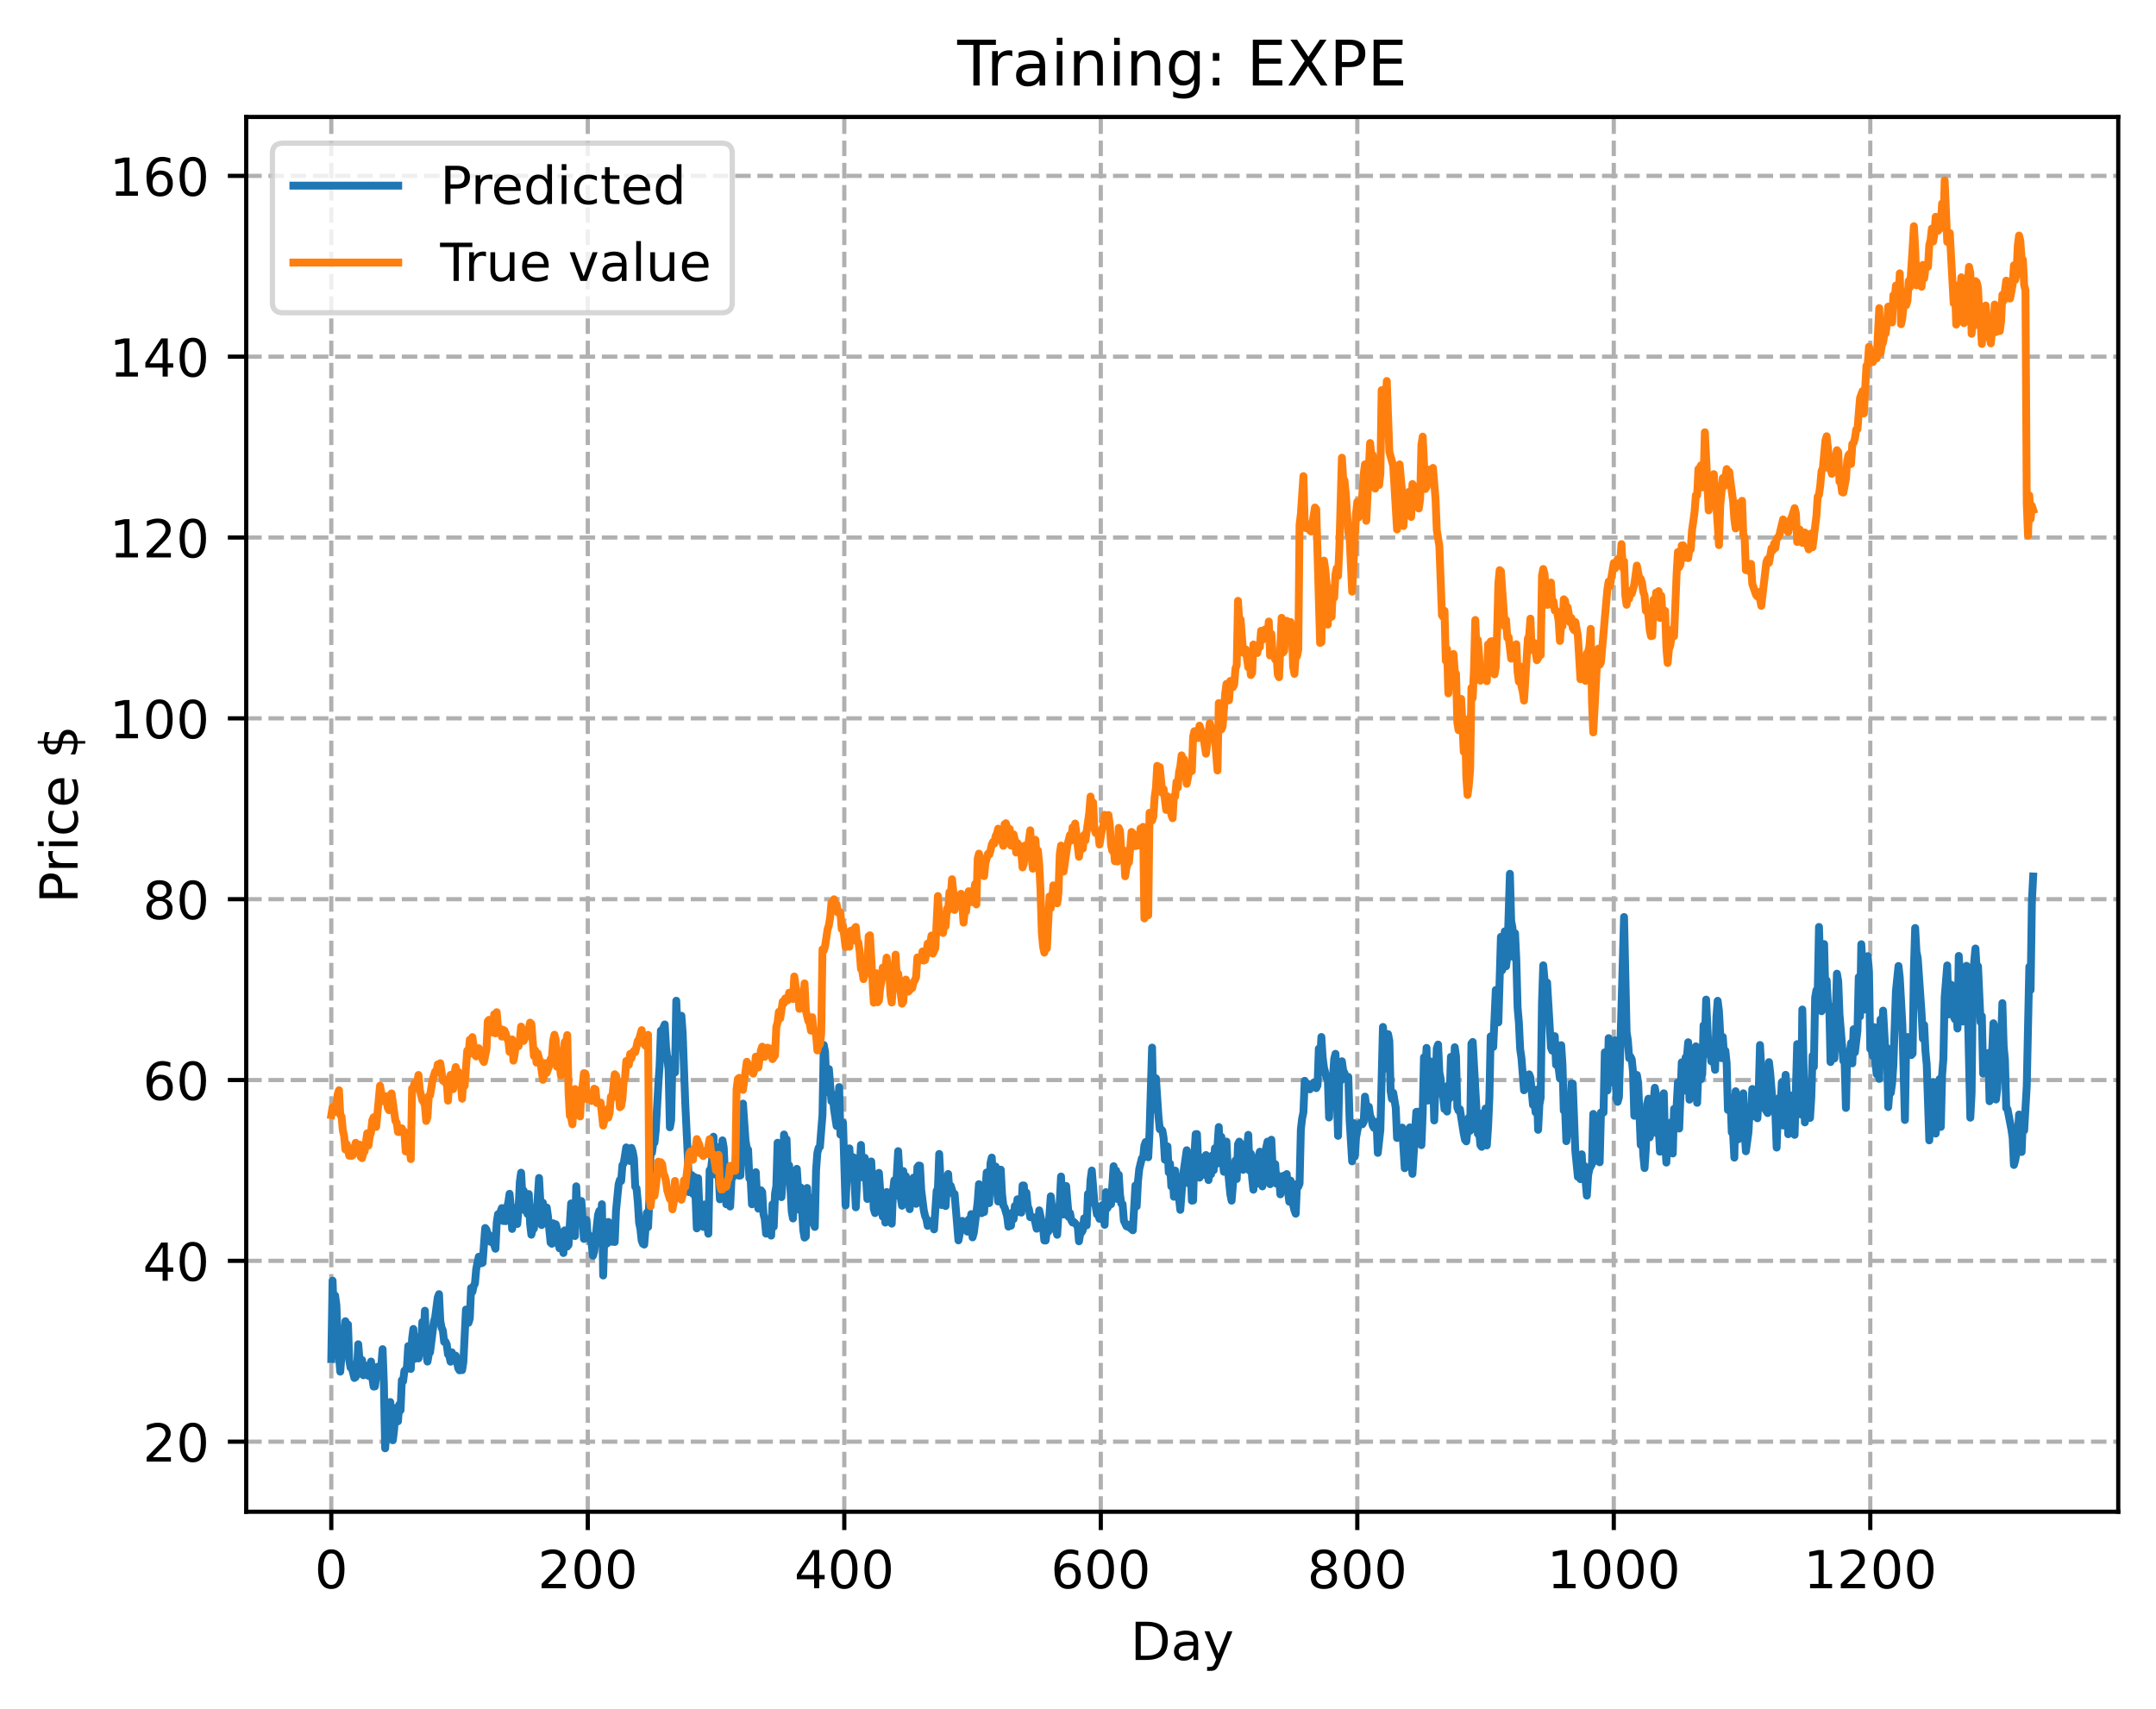 <?xml version="1.0" encoding="utf-8" standalone="no"?>
<!DOCTYPE svg PUBLIC "-//W3C//DTD SVG 1.1//EN"
  "http://www.w3.org/Graphics/SVG/1.1/DTD/svg11.dtd">
<!-- Created with matplotlib (https://matplotlib.org/) -->
<svg height="325.986pt" version="1.1" viewBox="0 0 411.286 325.986" width="411.286pt" xmlns="http://www.w3.org/2000/svg" xmlns:xlink="http://www.w3.org/1999/xlink">
 <defs>
  <style type="text/css">
*{stroke-linecap:butt;stroke-linejoin:round;}
  </style>
 </defs>
 <g id="figure_1">
  <g id="patch_1">
   <path d="M 0 325.986 
L 411.286 325.986 
L 411.286 0 
L 0 0 
z
" style="fill:#ffffff;"/>
  </g>
  <g id="axes_1">
   <g id="patch_2">
    <path d="M 46.966 288.43 
L 404.086 288.43 
L 404.086 22.318 
L 46.966 22.318 
z
" style="fill:#ffffff;"/>
   </g>
   <g id="matplotlib.axis_1">
    <g id="xtick_1">
     <g id="line2d_1">
      <path clip-path="url(#p88896c5cdd)" d="M 63.198 288.43 
L 63.198 22.318 
" style="fill:none;stroke:#b0b0b0;stroke-dasharray:2.96,1.28;stroke-dashoffset:0;stroke-width:0.8;"/>
     </g>
     <g id="line2d_2">
      <defs>
       <path d="M 0 0 
L 0 3.5 
" id="m455a297df6" style="stroke:#000000;stroke-width:0.8;"/>
      </defs>
      <g>
       <use style="stroke:#000000;stroke-width:0.8;" x="63.198" xlink:href="#m455a297df6" y="288.43"/>
      </g>
     </g>
     <g id="text_1">
      <!-- 0 -->
      <defs>
       <path d="M 31.781 66.406 
Q 24.172 66.406 20.328 58.906 
Q 16.5 51.422 16.5 36.375 
Q 16.5 21.391 20.328 13.891 
Q 24.172 6.391 31.781 6.391 
Q 39.453 6.391 43.281 13.891 
Q 47.125 21.391 47.125 36.375 
Q 47.125 51.422 43.281 58.906 
Q 39.453 66.406 31.781 66.406 
z
M 31.781 74.219 
Q 44.047 74.219 50.516 64.516 
Q 56.984 54.828 56.984 36.375 
Q 56.984 17.969 50.516 8.266 
Q 44.047 -1.422 31.781 -1.422 
Q 19.531 -1.422 13.062 8.266 
Q 6.594 17.969 6.594 36.375 
Q 6.594 54.828 13.062 64.516 
Q 19.531 74.219 31.781 74.219 
z
" id="DejaVuSans-48"/>
      </defs>
      <g transform="translate(60.017 303.029)scale(0.1 -0.1)">
       <use xlink:href="#DejaVuSans-48"/>
      </g>
     </g>
    </g>
    <g id="xtick_2">
     <g id="line2d_3">
      <path clip-path="url(#p88896c5cdd)" d="M 112.129 288.43 
L 112.129 22.318 
" style="fill:none;stroke:#b0b0b0;stroke-dasharray:2.96,1.28;stroke-dashoffset:0;stroke-width:0.8;"/>
     </g>
     <g id="line2d_4">
      <g>
       <use style="stroke:#000000;stroke-width:0.8;" x="112.129" xlink:href="#m455a297df6" y="288.43"/>
      </g>
     </g>
     <g id="text_2">
      <!-- 200 -->
      <defs>
       <path d="M 19.188 8.297 
L 53.609 8.297 
L 53.609 0 
L 7.328 0 
L 7.328 8.297 
Q 12.938 14.109 22.625 23.891 
Q 32.328 33.688 34.812 36.531 
Q 39.547 41.844 41.422 45.531 
Q 43.312 49.219 43.312 52.781 
Q 43.312 58.594 39.234 62.25 
Q 35.156 65.922 28.609 65.922 
Q 23.969 65.922 18.812 64.312 
Q 13.672 62.703 7.812 59.422 
L 7.812 69.391 
Q 13.766 71.781 18.938 73 
Q 24.125 74.219 28.422 74.219 
Q 39.75 74.219 46.484 68.547 
Q 53.219 62.891 53.219 53.422 
Q 53.219 48.922 51.531 44.891 
Q 49.859 40.875 45.406 35.406 
Q 44.188 33.984 37.641 27.219 
Q 31.109 20.453 19.188 8.297 
z
" id="DejaVuSans-50"/>
      </defs>
      <g transform="translate(102.585 303.029)scale(0.1 -0.1)">
       <use xlink:href="#DejaVuSans-50"/>
       <use x="63.623" xlink:href="#DejaVuSans-48"/>
       <use x="127.246" xlink:href="#DejaVuSans-48"/>
      </g>
     </g>
    </g>
    <g id="xtick_3">
     <g id="line2d_5">
      <path clip-path="url(#p88896c5cdd)" d="M 161.06 288.43 
L 161.06 22.318 
" style="fill:none;stroke:#b0b0b0;stroke-dasharray:2.96,1.28;stroke-dashoffset:0;stroke-width:0.8;"/>
     </g>
     <g id="line2d_6">
      <g>
       <use style="stroke:#000000;stroke-width:0.8;" x="161.06" xlink:href="#m455a297df6" y="288.43"/>
      </g>
     </g>
     <g id="text_3">
      <!-- 400 -->
      <defs>
       <path d="M 37.797 64.312 
L 12.891 25.391 
L 37.797 25.391 
z
M 35.203 72.906 
L 47.609 72.906 
L 47.609 25.391 
L 58.016 25.391 
L 58.016 17.188 
L 47.609 17.188 
L 47.609 0 
L 37.797 0 
L 37.797 17.188 
L 4.891 17.188 
L 4.891 26.703 
z
" id="DejaVuSans-52"/>
      </defs>
      <g transform="translate(151.516 303.029)scale(0.1 -0.1)">
       <use xlink:href="#DejaVuSans-52"/>
       <use x="63.623" xlink:href="#DejaVuSans-48"/>
       <use x="127.246" xlink:href="#DejaVuSans-48"/>
      </g>
     </g>
    </g>
    <g id="xtick_4">
     <g id="line2d_7">
      <path clip-path="url(#p88896c5cdd)" d="M 209.99 288.43 
L 209.99 22.318 
" style="fill:none;stroke:#b0b0b0;stroke-dasharray:2.96,1.28;stroke-dashoffset:0;stroke-width:0.8;"/>
     </g>
     <g id="line2d_8">
      <g>
       <use style="stroke:#000000;stroke-width:0.8;" x="209.99" xlink:href="#m455a297df6" y="288.43"/>
      </g>
     </g>
     <g id="text_4">
      <!-- 600 -->
      <defs>
       <path d="M 33.016 40.375 
Q 26.375 40.375 22.484 35.828 
Q 18.609 31.297 18.609 23.391 
Q 18.609 15.531 22.484 10.953 
Q 26.375 6.391 33.016 6.391 
Q 39.656 6.391 43.531 10.953 
Q 47.406 15.531 47.406 23.391 
Q 47.406 31.297 43.531 35.828 
Q 39.656 40.375 33.016 40.375 
z
M 52.594 71.297 
L 52.594 62.312 
Q 48.875 64.062 45.094 64.984 
Q 41.312 65.922 37.594 65.922 
Q 27.828 65.922 22.672 59.328 
Q 17.531 52.734 16.797 39.406 
Q 19.672 43.656 24.016 45.922 
Q 28.375 48.188 33.594 48.188 
Q 44.578 48.188 50.953 41.516 
Q 57.328 34.859 57.328 23.391 
Q 57.328 12.156 50.688 5.359 
Q 44.047 -1.422 33.016 -1.422 
Q 20.359 -1.422 13.672 8.266 
Q 6.984 17.969 6.984 36.375 
Q 6.984 53.656 15.188 63.938 
Q 23.391 74.219 37.203 74.219 
Q 40.922 74.219 44.703 73.484 
Q 48.484 72.75 52.594 71.297 
z
" id="DejaVuSans-54"/>
      </defs>
      <g transform="translate(200.446 303.029)scale(0.1 -0.1)">
       <use xlink:href="#DejaVuSans-54"/>
       <use x="63.623" xlink:href="#DejaVuSans-48"/>
       <use x="127.246" xlink:href="#DejaVuSans-48"/>
      </g>
     </g>
    </g>
    <g id="xtick_5">
     <g id="line2d_9">
      <path clip-path="url(#p88896c5cdd)" d="M 258.921 288.43 
L 258.921 22.318 
" style="fill:none;stroke:#b0b0b0;stroke-dasharray:2.96,1.28;stroke-dashoffset:0;stroke-width:0.8;"/>
     </g>
     <g id="line2d_10">
      <g>
       <use style="stroke:#000000;stroke-width:0.8;" x="258.921" xlink:href="#m455a297df6" y="288.43"/>
      </g>
     </g>
     <g id="text_5">
      <!-- 800 -->
      <defs>
       <path d="M 31.781 34.625 
Q 24.75 34.625 20.719 30.859 
Q 16.703 27.094 16.703 20.516 
Q 16.703 13.922 20.719 10.156 
Q 24.75 6.391 31.781 6.391 
Q 38.812 6.391 42.859 10.172 
Q 46.922 13.969 46.922 20.516 
Q 46.922 27.094 42.891 30.859 
Q 38.875 34.625 31.781 34.625 
z
M 21.922 38.812 
Q 15.578 40.375 12.031 44.719 
Q 8.5 49.078 8.5 55.328 
Q 8.5 64.062 14.719 69.141 
Q 20.953 74.219 31.781 74.219 
Q 42.672 74.219 48.875 69.141 
Q 55.078 64.062 55.078 55.328 
Q 55.078 49.078 51.531 44.719 
Q 48 40.375 41.703 38.812 
Q 48.828 37.156 52.797 32.312 
Q 56.781 27.484 56.781 20.516 
Q 56.781 9.906 50.312 4.234 
Q 43.844 -1.422 31.781 -1.422 
Q 19.734 -1.422 13.25 4.234 
Q 6.781 9.906 6.781 20.516 
Q 6.781 27.484 10.781 32.312 
Q 14.797 37.156 21.922 38.812 
z
M 18.312 54.391 
Q 18.312 48.734 21.844 45.562 
Q 25.391 42.391 31.781 42.391 
Q 38.141 42.391 41.719 45.562 
Q 45.312 48.734 45.312 54.391 
Q 45.312 60.062 41.719 63.234 
Q 38.141 66.406 31.781 66.406 
Q 25.391 66.406 21.844 63.234 
Q 18.312 60.062 18.312 54.391 
z
" id="DejaVuSans-56"/>
      </defs>
      <g transform="translate(249.377 303.029)scale(0.1 -0.1)">
       <use xlink:href="#DejaVuSans-56"/>
       <use x="63.623" xlink:href="#DejaVuSans-48"/>
       <use x="127.246" xlink:href="#DejaVuSans-48"/>
      </g>
     </g>
    </g>
    <g id="xtick_6">
     <g id="line2d_11">
      <path clip-path="url(#p88896c5cdd)" d="M 307.851 288.43 
L 307.851 22.318 
" style="fill:none;stroke:#b0b0b0;stroke-dasharray:2.96,1.28;stroke-dashoffset:0;stroke-width:0.8;"/>
     </g>
     <g id="line2d_12">
      <g>
       <use style="stroke:#000000;stroke-width:0.8;" x="307.851" xlink:href="#m455a297df6" y="288.43"/>
      </g>
     </g>
     <g id="text_6">
      <!-- 1000 -->
      <defs>
       <path d="M 12.406 8.297 
L 28.516 8.297 
L 28.516 63.922 
L 10.984 60.406 
L 10.984 69.391 
L 28.422 72.906 
L 38.281 72.906 
L 38.281 8.297 
L 54.391 8.297 
L 54.391 0 
L 12.406 0 
z
" id="DejaVuSans-49"/>
      </defs>
      <g transform="translate(295.126 303.029)scale(0.1 -0.1)">
       <use xlink:href="#DejaVuSans-49"/>
       <use x="63.623" xlink:href="#DejaVuSans-48"/>
       <use x="127.246" xlink:href="#DejaVuSans-48"/>
       <use x="190.869" xlink:href="#DejaVuSans-48"/>
      </g>
     </g>
    </g>
    <g id="xtick_7">
     <g id="line2d_13">
      <path clip-path="url(#p88896c5cdd)" d="M 356.782 288.43 
L 356.782 22.318 
" style="fill:none;stroke:#b0b0b0;stroke-dasharray:2.96,1.28;stroke-dashoffset:0;stroke-width:0.8;"/>
     </g>
     <g id="line2d_14">
      <g>
       <use style="stroke:#000000;stroke-width:0.8;" x="356.782" xlink:href="#m455a297df6" y="288.43"/>
      </g>
     </g>
     <g id="text_7">
      <!-- 1200 -->
      <g transform="translate(344.057 303.029)scale(0.1 -0.1)">
       <use xlink:href="#DejaVuSans-49"/>
       <use x="63.623" xlink:href="#DejaVuSans-50"/>
       <use x="127.246" xlink:href="#DejaVuSans-48"/>
       <use x="190.869" xlink:href="#DejaVuSans-48"/>
      </g>
     </g>
    </g>
    <g id="text_8">
     <!-- Day -->
     <defs>
      <path d="M 19.672 64.797 
L 19.672 8.109 
L 31.594 8.109 
Q 46.688 8.109 53.688 14.938 
Q 60.688 21.781 60.688 36.531 
Q 60.688 51.172 53.688 57.984 
Q 46.688 64.797 31.594 64.797 
z
M 9.812 72.906 
L 30.078 72.906 
Q 51.266 72.906 61.172 64.094 
Q 71.094 55.281 71.094 36.531 
Q 71.094 17.672 61.125 8.828 
Q 51.172 0 30.078 0 
L 9.812 0 
z
" id="DejaVuSans-68"/>
      <path d="M 34.281 27.484 
Q 23.391 27.484 19.188 25 
Q 14.984 22.516 14.984 16.5 
Q 14.984 11.719 18.141 8.906 
Q 21.297 6.109 26.703 6.109 
Q 34.188 6.109 38.703 11.406 
Q 43.219 16.703 43.219 25.484 
L 43.219 27.484 
z
M 52.203 31.203 
L 52.203 0 
L 43.219 0 
L 43.219 8.297 
Q 40.141 3.328 35.547 0.953 
Q 30.953 -1.422 24.312 -1.422 
Q 15.922 -1.422 10.953 3.297 
Q 6 8.016 6 15.922 
Q 6 25.141 12.172 29.828 
Q 18.359 34.516 30.609 34.516 
L 43.219 34.516 
L 43.219 35.406 
Q 43.219 41.609 39.141 45 
Q 35.062 48.391 27.688 48.391 
Q 23 48.391 18.547 47.266 
Q 14.109 46.141 10.016 43.891 
L 10.016 52.203 
Q 14.938 54.109 19.578 55.047 
Q 24.219 56 28.609 56 
Q 40.484 56 46.344 49.844 
Q 52.203 43.703 52.203 31.203 
z
" id="DejaVuSans-97"/>
      <path d="M 32.172 -5.078 
Q 28.375 -14.844 24.75 -17.812 
Q 21.141 -20.797 15.094 -20.797 
L 7.906 -20.797 
L 7.906 -13.281 
L 13.188 -13.281 
Q 16.891 -13.281 18.938 -11.516 
Q 21 -9.766 23.484 -3.219 
L 25.094 0.875 
L 2.984 54.688 
L 12.5 54.688 
L 29.594 11.922 
L 46.688 54.688 
L 56.203 54.688 
z
" id="DejaVuSans-121"/>
     </defs>
     <g transform="translate(215.652 316.707)scale(0.1 -0.1)">
      <use xlink:href="#DejaVuSans-68"/>
      <use x="77.002" xlink:href="#DejaVuSans-97"/>
      <use x="138.281" xlink:href="#DejaVuSans-121"/>
     </g>
    </g>
   </g>
   <g id="matplotlib.axis_2">
    <g id="ytick_1">
     <g id="line2d_15">
      <path clip-path="url(#p88896c5cdd)" d="M 46.966 275.065 
L 404.086 275.065 
" style="fill:none;stroke:#b0b0b0;stroke-dasharray:2.96,1.28;stroke-dashoffset:0;stroke-width:0.8;"/>
     </g>
     <g id="line2d_16">
      <defs>
       <path d="M 0 0 
L -3.5 0 
" id="m22dc7fa0b1" style="stroke:#000000;stroke-width:0.8;"/>
      </defs>
      <g>
       <use style="stroke:#000000;stroke-width:0.8;" x="46.966" xlink:href="#m22dc7fa0b1" y="275.065"/>
      </g>
     </g>
     <g id="text_9">
      <!-- 20 -->
      <g transform="translate(27.241 278.864)scale(0.1 -0.1)">
       <use xlink:href="#DejaVuSans-50"/>
       <use x="63.623" xlink:href="#DejaVuSans-48"/>
      </g>
     </g>
    </g>
    <g id="ytick_2">
     <g id="line2d_17">
      <path clip-path="url(#p88896c5cdd)" d="M 46.966 240.563 
L 404.086 240.563 
" style="fill:none;stroke:#b0b0b0;stroke-dasharray:2.96,1.28;stroke-dashoffset:0;stroke-width:0.8;"/>
     </g>
     <g id="line2d_18">
      <g>
       <use style="stroke:#000000;stroke-width:0.8;" x="46.966" xlink:href="#m22dc7fa0b1" y="240.563"/>
      </g>
     </g>
     <g id="text_10">
      <!-- 40 -->
      <g transform="translate(27.241 244.362)scale(0.1 -0.1)">
       <use xlink:href="#DejaVuSans-52"/>
       <use x="63.623" xlink:href="#DejaVuSans-48"/>
      </g>
     </g>
    </g>
    <g id="ytick_3">
     <g id="line2d_19">
      <path clip-path="url(#p88896c5cdd)" d="M 46.966 206.061 
L 404.086 206.061 
" style="fill:none;stroke:#b0b0b0;stroke-dasharray:2.96,1.28;stroke-dashoffset:0;stroke-width:0.8;"/>
     </g>
     <g id="line2d_20">
      <g>
       <use style="stroke:#000000;stroke-width:0.8;" x="46.966" xlink:href="#m22dc7fa0b1" y="206.061"/>
      </g>
     </g>
     <g id="text_11">
      <!-- 60 -->
      <g transform="translate(27.241 209.86)scale(0.1 -0.1)">
       <use xlink:href="#DejaVuSans-54"/>
       <use x="63.623" xlink:href="#DejaVuSans-48"/>
      </g>
     </g>
    </g>
    <g id="ytick_4">
     <g id="line2d_21">
      <path clip-path="url(#p88896c5cdd)" d="M 46.966 171.559 
L 404.086 171.559 
" style="fill:none;stroke:#b0b0b0;stroke-dasharray:2.96,1.28;stroke-dashoffset:0;stroke-width:0.8;"/>
     </g>
     <g id="line2d_22">
      <g>
       <use style="stroke:#000000;stroke-width:0.8;" x="46.966" xlink:href="#m22dc7fa0b1" y="171.559"/>
      </g>
     </g>
     <g id="text_12">
      <!-- 80 -->
      <g transform="translate(27.241 175.358)scale(0.1 -0.1)">
       <use xlink:href="#DejaVuSans-56"/>
       <use x="63.623" xlink:href="#DejaVuSans-48"/>
      </g>
     </g>
    </g>
    <g id="ytick_5">
     <g id="line2d_23">
      <path clip-path="url(#p88896c5cdd)" d="M 46.966 137.057 
L 404.086 137.057 
" style="fill:none;stroke:#b0b0b0;stroke-dasharray:2.96,1.28;stroke-dashoffset:0;stroke-width:0.8;"/>
     </g>
     <g id="line2d_24">
      <g>
       <use style="stroke:#000000;stroke-width:0.8;" x="46.966" xlink:href="#m22dc7fa0b1" y="137.057"/>
      </g>
     </g>
     <g id="text_13">
      <!-- 100 -->
      <g transform="translate(20.878 140.857)scale(0.1 -0.1)">
       <use xlink:href="#DejaVuSans-49"/>
       <use x="63.623" xlink:href="#DejaVuSans-48"/>
       <use x="127.246" xlink:href="#DejaVuSans-48"/>
      </g>
     </g>
    </g>
    <g id="ytick_6">
     <g id="line2d_25">
      <path clip-path="url(#p88896c5cdd)" d="M 46.966 102.555 
L 404.086 102.555 
" style="fill:none;stroke:#b0b0b0;stroke-dasharray:2.96,1.28;stroke-dashoffset:0;stroke-width:0.8;"/>
     </g>
     <g id="line2d_26">
      <g>
       <use style="stroke:#000000;stroke-width:0.8;" x="46.966" xlink:href="#m22dc7fa0b1" y="102.555"/>
      </g>
     </g>
     <g id="text_14">
      <!-- 120 -->
      <g transform="translate(20.878 106.355)scale(0.1 -0.1)">
       <use xlink:href="#DejaVuSans-49"/>
       <use x="63.623" xlink:href="#DejaVuSans-50"/>
       <use x="127.246" xlink:href="#DejaVuSans-48"/>
      </g>
     </g>
    </g>
    <g id="ytick_7">
     <g id="line2d_27">
      <path clip-path="url(#p88896c5cdd)" d="M 46.966 68.053 
L 404.086 68.053 
" style="fill:none;stroke:#b0b0b0;stroke-dasharray:2.96,1.28;stroke-dashoffset:0;stroke-width:0.8;"/>
     </g>
     <g id="line2d_28">
      <g>
       <use style="stroke:#000000;stroke-width:0.8;" x="46.966" xlink:href="#m22dc7fa0b1" y="68.053"/>
      </g>
     </g>
     <g id="text_15">
      <!-- 140 -->
      <g transform="translate(20.878 71.853)scale(0.1 -0.1)">
       <use xlink:href="#DejaVuSans-49"/>
       <use x="63.623" xlink:href="#DejaVuSans-52"/>
       <use x="127.246" xlink:href="#DejaVuSans-48"/>
      </g>
     </g>
    </g>
    <g id="ytick_8">
     <g id="line2d_29">
      <path clip-path="url(#p88896c5cdd)" d="M 46.966 33.552 
L 404.086 33.552 
" style="fill:none;stroke:#b0b0b0;stroke-dasharray:2.96,1.28;stroke-dashoffset:0;stroke-width:0.8;"/>
     </g>
     <g id="line2d_30">
      <g>
       <use style="stroke:#000000;stroke-width:0.8;" x="46.966" xlink:href="#m22dc7fa0b1" y="33.552"/>
      </g>
     </g>
     <g id="text_16">
      <!-- 160 -->
      <g transform="translate(20.878 37.351)scale(0.1 -0.1)">
       <use xlink:href="#DejaVuSans-49"/>
       <use x="63.623" xlink:href="#DejaVuSans-54"/>
       <use x="127.246" xlink:href="#DejaVuSans-48"/>
      </g>
     </g>
    </g>
    <g id="text_17">
     <!-- Price $ -->
     <defs>
      <path d="M 19.672 64.797 
L 19.672 37.406 
L 32.078 37.406 
Q 38.969 37.406 42.719 40.969 
Q 46.484 44.531 46.484 51.125 
Q 46.484 57.672 42.719 61.234 
Q 38.969 64.797 32.078 64.797 
z
M 9.812 72.906 
L 32.078 72.906 
Q 44.344 72.906 50.609 67.359 
Q 56.891 61.812 56.891 51.125 
Q 56.891 40.328 50.609 34.812 
Q 44.344 29.297 32.078 29.297 
L 19.672 29.297 
L 19.672 0 
L 9.812 0 
z
" id="DejaVuSans-80"/>
      <path d="M 41.109 46.297 
Q 39.594 47.172 37.812 47.578 
Q 36.031 48 33.891 48 
Q 26.266 48 22.188 43.047 
Q 18.109 38.094 18.109 28.812 
L 18.109 0 
L 9.078 0 
L 9.078 54.688 
L 18.109 54.688 
L 18.109 46.188 
Q 20.953 51.172 25.484 53.578 
Q 30.031 56 36.531 56 
Q 37.453 56 38.578 55.875 
Q 39.703 55.766 41.062 55.516 
z
" id="DejaVuSans-114"/>
      <path d="M 9.422 54.688 
L 18.406 54.688 
L 18.406 0 
L 9.422 0 
z
M 9.422 75.984 
L 18.406 75.984 
L 18.406 64.594 
L 9.422 64.594 
z
" id="DejaVuSans-105"/>
      <path d="M 48.781 52.594 
L 48.781 44.188 
Q 44.969 46.297 41.141 47.344 
Q 37.312 48.391 33.406 48.391 
Q 24.656 48.391 19.812 42.844 
Q 14.984 37.312 14.984 27.297 
Q 14.984 17.281 19.812 11.734 
Q 24.656 6.203 33.406 6.203 
Q 37.312 6.203 41.141 7.25 
Q 44.969 8.297 48.781 10.406 
L 48.781 2.094 
Q 45.016 0.344 40.984 -0.531 
Q 36.969 -1.422 32.422 -1.422 
Q 20.062 -1.422 12.781 6.344 
Q 5.516 14.109 5.516 27.297 
Q 5.516 40.672 12.859 48.328 
Q 20.219 56 33.016 56 
Q 37.156 56 41.109 55.141 
Q 45.062 54.297 48.781 52.594 
z
" id="DejaVuSans-99"/>
      <path d="M 56.203 29.594 
L 56.203 25.203 
L 14.891 25.203 
Q 15.484 15.922 20.484 11.062 
Q 25.484 6.203 34.422 6.203 
Q 39.594 6.203 44.453 7.469 
Q 49.312 8.734 54.109 11.281 
L 54.109 2.781 
Q 49.266 0.734 44.188 -0.344 
Q 39.109 -1.422 33.891 -1.422 
Q 20.797 -1.422 13.156 6.188 
Q 5.516 13.812 5.516 26.812 
Q 5.516 40.234 12.766 48.109 
Q 20.016 56 32.328 56 
Q 43.359 56 49.781 48.891 
Q 56.203 41.797 56.203 29.594 
z
M 47.219 32.234 
Q 47.125 39.594 43.094 43.984 
Q 39.062 48.391 32.422 48.391 
Q 24.906 48.391 20.391 44.141 
Q 15.875 39.891 15.188 32.172 
z
" id="DejaVuSans-101"/>
      <path id="DejaVuSans-32"/>
      <path d="M 33.797 -14.703 
L 28.906 -14.703 
L 28.859 0 
Q 23.734 0.094 18.609 1.188 
Q 13.484 2.297 8.297 4.5 
L 8.297 13.281 
Q 13.281 10.156 18.375 8.562 
Q 23.484 6.984 28.906 6.938 
L 28.906 29.203 
Q 18.109 30.953 13.203 35.156 
Q 8.297 39.359 8.297 46.688 
Q 8.297 54.641 13.625 59.219 
Q 18.953 63.812 28.906 64.5 
L 28.906 75.984 
L 33.797 75.984 
L 33.797 64.656 
Q 38.328 64.453 42.578 63.688 
Q 46.828 62.938 50.875 61.625 
L 50.875 53.078 
Q 46.828 55.125 42.547 56.25 
Q 38.281 57.375 33.797 57.562 
L 33.797 36.719 
Q 44.875 35.016 50.094 30.609 
Q 55.328 26.219 55.328 18.609 
Q 55.328 10.359 49.781 5.594 
Q 44.234 0.828 33.797 0.094 
z
M 28.906 37.594 
L 28.906 57.625 
Q 23.25 56.984 20.266 54.391 
Q 17.281 51.812 17.281 47.516 
Q 17.281 43.312 20.031 40.969 
Q 22.797 38.625 28.906 37.594 
z
M 33.797 28.219 
L 33.797 7.078 
Q 39.984 7.906 43.141 10.594 
Q 46.297 13.281 46.297 17.672 
Q 46.297 21.969 43.281 24.5 
Q 40.281 27.047 33.797 28.219 
z
" id="DejaVuSans-36"/>
     </defs>
     <g transform="translate(14.798 172.342)rotate(-90)scale(0.1 -0.1)">
      <use xlink:href="#DejaVuSans-80"/>
      <use x="58.553" xlink:href="#DejaVuSans-114"/>
      <use x="99.666" xlink:href="#DejaVuSans-105"/>
      <use x="127.449" xlink:href="#DejaVuSans-99"/>
      <use x="182.43" xlink:href="#DejaVuSans-101"/>
      <use x="243.953" xlink:href="#DejaVuSans-32"/>
      <use x="275.74" xlink:href="#DejaVuSans-36"/>
     </g>
    </g>
   </g>
   <g id="line2d_31">
    <path clip-path="url(#p88896c5cdd)" d="M 63.198 259.3 
L 63.443 244.341 
L 63.688 251.027 
L 63.932 247.185 
L 64.177 249.039 
L 64.422 255.834 
L 64.911 261.706 
L 65.156 258.454 
L 65.4 253.598 
L 65.645 255.48 
L 65.89 252.076 
L 66.134 256.862 
L 66.379 252.704 
L 66.623 259.519 
L 66.868 260.925 
L 67.113 260.989 
L 67.602 262.912 
L 67.847 262.743 
L 68.091 261.63 
L 68.336 256.474 
L 68.825 262.093 
L 69.07 259.487 
L 69.315 262.399 
L 69.559 260.465 
L 69.804 261.751 
L 70.293 262.509 
L 70.783 259.771 
L 71.027 262.969 
L 71.272 264.555 
L 71.517 264.527 
L 72.006 260.777 
L 72.251 262.238 
L 72.74 260.474 
L 72.984 257.408 
L 73.229 263.865 
L 73.474 276.334 
L 73.718 273.012 
L 73.963 271.817 
L 74.452 267.499 
L 74.942 274.78 
L 75.186 272.737 
L 75.431 268.922 
L 75.676 268.577 
L 75.92 271.184 
L 76.165 267.981 
L 76.41 269.076 
L 76.654 263.329 
L 76.899 263.542 
L 77.144 261.54 
L 77.388 261.347 
L 77.633 260.833 
L 77.878 256.819 
L 78.122 260.146 
L 78.367 261.19 
L 78.611 255.453 
L 78.856 253.555 
L 79.101 259.27 
L 79.345 259.111 
L 79.59 257.993 
L 79.835 259.177 
L 80.079 255.03 
L 80.324 256.496 
L 80.569 252.214 
L 80.813 255.623 
L 81.058 250.078 
L 81.303 258.197 
L 81.547 259.786 
L 81.792 258.38 
L 82.037 258.009 
L 82.771 252.149 
L 83.015 251.319 
L 83.505 247.537 
L 83.749 246.916 
L 83.994 252.065 
L 84.239 253.325 
L 84.483 253.869 
L 84.728 256.025 
L 84.972 255.976 
L 85.217 256.489 
L 85.462 258.412 
L 85.706 258.689 
L 85.951 259.808 
L 86.196 258.009 
L 86.44 259.366 
L 86.685 259.612 
L 86.93 258.638 
L 87.419 261.062 
L 87.664 261.455 
L 87.908 260.906 
L 88.153 261.416 
L 88.398 259.838 
L 88.887 249.851 
L 89.132 251.814 
L 89.376 252.39 
L 89.621 251.571 
L 89.866 245.741 
L 90.11 246.475 
L 90.355 245.359 
L 90.599 244.908 
L 90.844 242.127 
L 91.333 239.771 
L 91.578 239.952 
L 91.823 241.03 
L 92.067 240.932 
L 92.557 234.296 
L 92.801 234.608 
L 93.046 235.689 
L 93.291 235.581 
L 93.535 236.91 
L 93.78 237.008 
L 94.025 236.726 
L 94.514 238.26 
L 94.759 233.218 
L 95.003 231.658 
L 95.248 231.842 
L 95.737 230.497 
L 95.982 232.967 
L 96.227 231.774 
L 96.471 232.992 
L 96.716 230.343 
L 96.96 229.464 
L 97.205 227.765 
L 97.45 230.37 
L 97.694 234.477 
L 98.184 230.765 
L 98.428 230.409 
L 98.673 233.536 
L 98.918 230.648 
L 99.162 225.498 
L 99.407 223.742 
L 99.652 228.193 
L 99.896 227.163 
L 100.141 230.949 
L 100.386 229.609 
L 100.63 231.634 
L 100.875 227.812 
L 101.12 233.447 
L 101.364 235.581 
L 101.609 234.567 
L 101.854 234.414 
L 102.098 230.413 
L 102.343 232.059 
L 102.832 224.749 
L 103.321 233.741 
L 103.566 229.474 
L 103.811 232.207 
L 104.3 230.384 
L 104.545 232.165 
L 105.034 237.087 
L 105.279 237.307 
L 105.523 233.394 
L 105.768 235.976 
L 106.013 233.582 
L 106.257 234.437 
L 106.502 237.23 
L 106.747 238.183 
L 107.236 237.466 
L 107.481 239.075 
L 107.725 234.741 
L 108.215 237.84 
L 108.459 237.518 
L 108.948 229.605 
L 109.193 233.353 
L 109.682 235.829 
L 109.927 226.342 
L 110.172 231.726 
L 110.416 233.394 
L 110.906 229.145 
L 111.395 236.381 
L 111.64 232.92 
L 111.884 232.75 
L 112.129 236.027 
L 112.374 235.666 
L 112.863 237.389 
L 113.108 239.6 
L 113.352 238.814 
L 113.842 233.979 
L 114.086 231.789 
L 114.331 231.027 
L 114.575 234.163 
L 114.82 229.756 
L 115.065 243.359 
L 115.309 234.753 
L 115.554 234.199 
L 115.799 237.267 
L 116.043 233.134 
L 116.533 236.404 
L 116.777 236.924 
L 117.022 236.863 
L 117.267 236.969 
L 117.511 231.02 
L 118.001 225.992 
L 118.245 225.143 
L 118.49 225.331 
L 118.735 222.316 
L 118.979 221.958 
L 119.469 218.919 
L 119.713 220.924 
L 119.958 219.687 
L 120.203 221.524 
L 120.447 219.006 
L 120.692 219.695 
L 120.936 221.041 
L 121.181 226.429 
L 121.426 226.709 
L 121.67 229.343 
L 121.915 233.254 
L 122.16 234.461 
L 122.404 236.692 
L 122.649 237.312 
L 122.894 237.458 
L 123.383 231.406 
L 123.628 234.11 
L 123.872 228.9 
L 124.117 218.719 
L 124.362 219.96 
L 124.606 218.231 
L 124.851 217.998 
L 125.096 215.686 
L 125.585 206.925 
L 125.83 203.306 
L 126.074 196.631 
L 126.319 198.749 
L 126.563 196.039 
L 126.808 195.455 
L 127.053 199.719 
L 127.542 204.1 
L 127.787 215.09 
L 128.031 213.724 
L 128.276 202.142 
L 128.765 204.63 
L 129.01 190.928 
L 129.255 196.399 
L 129.499 193.806 
L 129.744 194.53 
L 129.989 193.797 
L 130.233 197.151 
L 130.723 210.527 
L 131.212 220.667 
L 131.457 227.458 
L 131.701 226.449 
L 131.946 224.184 
L 132.191 227.795 
L 132.435 224.532 
L 132.68 228.266 
L 132.924 234.37 
L 133.169 224.783 
L 133.414 230.474 
L 133.903 233.683 
L 134.148 234.086 
L 134.392 229.809 
L 135.126 235.392 
L 135.371 223.262 
L 135.616 223.143 
L 135.86 221.137 
L 136.105 216.879 
L 136.35 224.07 
L 136.839 218.869 
L 137.328 228.823 
L 137.818 217.571 
L 138.062 218.961 
L 138.551 229.771 
L 138.796 224.89 
L 139.041 224.33 
L 139.285 230.2 
L 139.53 225.223 
L 139.775 223.738 
L 140.019 224.406 
L 140.264 222.859 
L 140.509 218.655 
L 140.753 220.118 
L 140.998 224.311 
L 141.243 224.277 
L 141.487 219.086 
L 141.732 210.562 
L 142.221 217.614 
L 142.466 219.04 
L 142.711 219.345 
L 142.955 224.84 
L 143.2 225.08 
L 143.445 229.773 
L 143.934 224.59 
L 144.178 223.646 
L 144.423 228.542 
L 144.668 230.605 
L 144.912 229.957 
L 145.157 227.092 
L 145.402 227.425 
L 145.646 231.67 
L 145.891 232.593 
L 146.136 235.373 
L 146.38 234.734 
L 146.625 234.65 
L 147.114 235.753 
L 147.359 229.766 
L 147.604 234.053 
L 147.848 227.706 
L 148.093 226.317 
L 148.338 218.022 
L 148.827 221.417 
L 149.072 228.41 
L 149.316 224.824 
L 149.561 216.449 
L 149.806 217.357 
L 150.05 217.375 
L 150.295 224.656 
L 150.539 222.322 
L 151.029 231.122 
L 151.273 232.483 
L 151.518 226.861 
L 152.007 223.004 
L 152.497 230.818 
L 152.741 226.554 
L 153.231 234.699 
L 153.475 236.132 
L 153.72 235.941 
L 153.965 226.661 
L 154.209 231.477 
L 154.454 232.246 
L 154.699 228.56 
L 154.943 232.098 
L 155.188 233.424 
L 155.433 234.097 
L 155.677 223.228 
L 155.922 219.959 
L 156.166 219.004 
L 156.411 218.809 
L 156.9 212.675 
L 157.145 199.372 
L 157.39 200.666 
L 157.634 206.683 
L 157.879 208.363 
L 158.124 203.963 
L 158.613 210.108 
L 158.858 208.826 
L 159.102 211.617 
L 159.592 214.847 
L 160.081 207.406 
L 160.326 216.486 
L 160.815 214.188 
L 161.304 229.998 
L 161.549 224.326 
L 162.038 219.103 
L 162.283 224.37 
L 162.527 221.687 
L 162.772 220.779 
L 163.261 230.353 
L 163.506 225.028 
L 163.751 222.607 
L 163.995 222.941 
L 164.24 218.444 
L 164.485 224.622 
L 164.729 221.776 
L 164.974 220.905 
L 165.463 228.759 
L 165.708 223.382 
L 165.953 222.745 
L 166.197 221.599 
L 166.687 230.654 
L 166.931 231.459 
L 167.176 228.582 
L 167.421 224.035 
L 167.665 223.772 
L 168.154 230.501 
L 168.399 232.138 
L 168.644 228.067 
L 168.888 233.268 
L 169.133 227.433 
L 169.378 231.12 
L 169.622 227.535 
L 170.112 233.463 
L 170.356 227.258 
L 170.601 225.18 
L 170.846 228.147 
L 171.335 219.629 
L 171.824 228.509 
L 172.069 230.055 
L 172.314 223.425 
L 172.558 226.529 
L 172.803 224.399 
L 173.048 227.63 
L 173.292 228.283 
L 173.537 230.7 
L 174.026 225.542 
L 174.271 224.687 
L 174.515 228.211 
L 174.76 229.689 
L 175.005 222.687 
L 175.249 222.381 
L 175.494 222.404 
L 175.739 227.07 
L 176.228 230.956 
L 176.473 232.007 
L 176.717 232.568 
L 176.962 233.898 
L 177.207 233.261 
L 177.451 233.494 
L 177.696 233.336 
L 177.941 232.821 
L 178.185 234.561 
L 178.675 227.219 
L 178.919 226.763 
L 179.164 220.162 
L 179.653 229.918 
L 179.898 225.752 
L 180.142 229.419 
L 180.387 230.113 
L 180.632 225.979 
L 180.876 223.985 
L 181.121 227.582 
L 181.366 226.231 
L 181.855 227.834 
L 182.1 227.795 
L 182.834 236.656 
L 183.568 232.936 
L 183.812 233.945 
L 184.302 234.431 
L 184.546 234.998 
L 184.791 232.685 
L 185.036 233.555 
L 185.28 231.643 
L 185.525 236.088 
L 185.77 235.194 
L 186.503 229.367 
L 186.748 225.928 
L 186.993 229.77 
L 187.237 231.475 
L 187.482 227.872 
L 187.727 231.261 
L 188.216 223.707 
L 188.705 229.553 
L 188.95 221.919 
L 189.195 220.858 
L 189.439 225.355 
L 189.929 222.555 
L 190.173 227.183 
L 190.418 229.24 
L 190.907 223.16 
L 191.152 227.805 
L 191.397 230.006 
L 191.641 230.384 
L 192.13 232.079 
L 192.375 234.036 
L 192.62 233.614 
L 192.864 233.854 
L 193.109 231.36 
L 193.354 232.61 
L 193.598 230.079 
L 193.843 231.381 
L 194.088 228.811 
L 194.332 231.031 
L 194.577 228.762 
L 194.822 231.366 
L 195.066 226.18 
L 195.311 226.181 
L 195.556 229.372 
L 195.8 227.548 
L 196.045 230.061 
L 196.29 230.732 
L 196.534 232.233 
L 197.268 232.261 
L 197.758 234.432 
L 198.002 234.247 
L 198.247 230.928 
L 198.981 234.369 
L 199.225 236.677 
L 199.47 236.687 
L 199.715 234.615 
L 199.959 235.017 
L 200.449 228.245 
L 200.938 232.941 
L 201.183 234.548 
L 201.427 234.645 
L 201.672 235.594 
L 201.917 231.58 
L 202.161 229.428 
L 202.406 224.47 
L 202.651 230.117 
L 202.895 231.722 
L 203.14 231.57 
L 203.385 226.278 
L 203.874 232.192 
L 204.118 231.441 
L 204.363 232.832 
L 204.608 233.252 
L 204.852 233.139 
L 205.586 233.944 
L 205.831 236.835 
L 206.076 235.354 
L 206.32 235.159 
L 206.565 234.696 
L 206.81 232.444 
L 207.054 232.52 
L 207.299 233.785 
L 207.544 227.776 
L 207.788 229.539 
L 208.033 225.154 
L 208.278 223.331 
L 208.767 229.438 
L 209.012 230.139 
L 209.256 231.693 
L 209.501 231.817 
L 209.746 232.542 
L 209.99 232.179 
L 210.235 229.947 
L 210.724 233.69 
L 210.969 227.453 
L 211.213 230.552 
L 211.458 230.112 
L 211.703 229.141 
L 211.947 229.761 
L 212.437 222.508 
L 212.681 228.128 
L 212.926 223.341 
L 213.171 228.775 
L 213.415 224.12 
L 213.66 227.978 
L 213.905 229.636 
L 214.149 229.747 
L 214.394 232.898 
L 214.883 233.958 
L 215.128 234.063 
L 215.373 233.679 
L 215.617 234.308 
L 216.106 234.732 
L 216.596 226.174 
L 216.84 230.149 
L 217.085 225.387 
L 217.33 223.022 
L 217.819 221.017 
L 218.064 220.909 
L 218.308 218.555 
L 218.553 217.884 
L 219.042 220.803 
L 219.287 216.063 
L 219.776 199.876 
L 220.021 211.672 
L 220.266 205.61 
L 220.51 205.727 
L 221 213.111 
L 221.244 215.449 
L 221.489 215.438 
L 221.734 215.715 
L 221.978 217.129 
L 222.223 221.272 
L 222.467 221.122 
L 222.712 218.719 
L 222.957 223.707 
L 223.201 222.029 
L 223.446 226.353 
L 223.691 223.666 
L 223.935 228.334 
L 224.18 223.343 
L 224.425 228.315 
L 224.669 224.542 
L 224.914 228.651 
L 225.159 230.837 
L 225.648 224.493 
L 226.382 219.457 
L 226.627 225.743 
L 226.871 222.968 
L 227.116 222.153 
L 227.361 229.082 
L 227.605 229.048 
L 227.85 220.186 
L 228.094 216.388 
L 228.339 216.37 
L 228.584 222.334 
L 228.828 224.696 
L 229.073 221.767 
L 229.318 224.174 
L 229.562 220.833 
L 229.807 224.155 
L 230.052 220.375 
L 230.541 225.156 
L 230.786 223.326 
L 231.03 224.045 
L 231.275 220.449 
L 231.52 223.287 
L 231.764 219.071 
L 232.009 222.13 
L 232.498 215.026 
L 232.743 220.743 
L 232.988 216.884 
L 233.232 221.221 
L 233.477 223.575 
L 233.966 217.807 
L 234.211 222.827 
L 234.7 227.849 
L 234.945 229.083 
L 235.434 223.145 
L 235.679 221.395 
L 235.923 224.944 
L 236.168 218.305 
L 236.413 217.813 
L 236.902 218.532 
L 237.147 223.2 
L 237.636 220.104 
L 237.881 219.247 
L 238.125 216.527 
L 238.37 223.347 
L 238.615 220.103 
L 238.859 224.681 
L 239.104 226.991 
L 239.349 222.49 
L 239.593 225.91 
L 240.082 220.582 
L 240.327 219.741 
L 240.572 224.138 
L 240.816 226.362 
L 241.306 220.124 
L 241.795 217.811 
L 242.04 223.396 
L 242.284 225.944 
L 242.529 217.453 
L 242.774 222.909 
L 243.018 222.844 
L 243.263 222.105 
L 243.508 225.847 
L 243.752 224.693 
L 243.997 224.376 
L 244.242 227.877 
L 244.486 224.583 
L 244.731 224.526 
L 244.976 224.259 
L 245.22 225.151 
L 245.465 224.005 
L 245.709 227.44 
L 245.954 229.291 
L 246.199 225.25 
L 246.443 228.912 
L 246.933 230.935 
L 247.177 231.57 
L 247.422 225.87 
L 247.667 226.418 
L 247.911 225.833 
L 248.156 215.485 
L 248.401 213.374 
L 248.645 212.231 
L 248.89 206.211 
L 249.135 207.016 
L 249.379 206.725 
L 249.624 207.092 
L 249.869 207.842 
L 250.113 207.256 
L 250.358 207.072 
L 250.603 206.54 
L 250.847 207.287 
L 251.092 207.609 
L 251.337 207.085 
L 251.581 200.077 
L 251.826 202.878 
L 252.07 197.848 
L 252.315 201.734 
L 252.56 203.658 
L 253.049 205.657 
L 253.294 205.587 
L 253.538 213.219 
L 253.783 206.152 
L 254.028 205.724 
L 254.272 205.676 
L 254.517 202.028 
L 254.762 201.06 
L 255.251 216.716 
L 255.496 205.516 
L 255.74 206.212 
L 255.985 202.481 
L 256.23 204.244 
L 256.474 204.714 
L 256.719 205.678 
L 256.964 206.009 
L 257.208 205.459 
L 257.453 213.65 
L 257.942 221.583 
L 258.187 214.274 
L 258.431 220.69 
L 258.676 217.114 
L 259.165 214.497 
L 259.655 214.195 
L 259.899 214.501 
L 260.144 214.05 
L 260.389 209.225 
L 260.878 212.85 
L 261.123 211.154 
L 261.367 212.894 
L 261.612 213.398 
L 261.857 214.728 
L 262.101 215.183 
L 262.346 214.203 
L 262.591 214.034 
L 262.835 219.968 
L 263.325 215.545 
L 263.814 195.932 
L 264.548 203.87 
L 264.792 197.306 
L 265.037 198.589 
L 265.282 208.21 
L 265.526 209.666 
L 265.771 208.49 
L 266.26 211.382 
L 266.505 217.121 
L 266.75 216.876 
L 266.994 216.251 
L 267.239 216.013 
L 267.484 215.13 
L 267.973 222.89 
L 268.462 217.952 
L 268.707 221.975 
L 268.952 215.095 
L 269.196 221.143 
L 269.441 223.968 
L 269.93 216.214 
L 270.175 212.141 
L 270.419 212.106 
L 270.909 212.444 
L 271.153 218.488 
L 271.398 212.449 
L 271.643 201.717 
L 271.887 205.014 
L 272.132 199.93 
L 272.377 209.99 
L 272.621 209.754 
L 272.866 202.502 
L 273.111 203.237 
L 273.355 205.396 
L 273.6 213.776 
L 274.089 199.988 
L 274.334 199.299 
L 274.579 204.56 
L 274.823 205.863 
L 275.068 208.507 
L 275.313 209.322 
L 275.557 211.607 
L 275.802 211.467 
L 276.046 212.081 
L 276.291 207.084 
L 276.536 209.566 
L 276.78 201.634 
L 277.27 209.095 
L 277.514 199.803 
L 277.759 201.58 
L 278.004 211.297 
L 278.248 211.913 
L 278.493 211.628 
L 279.227 216.281 
L 279.472 217.474 
L 279.716 217.771 
L 280.206 213.219 
L 280.45 215.752 
L 280.695 199.114 
L 280.94 198.798 
L 281.918 216.336 
L 282.163 215.86 
L 282.407 218.482 
L 282.652 218.816 
L 282.897 212.372 
L 283.141 213.722 
L 283.386 211.5 
L 283.631 218.547 
L 283.875 214.965 
L 284.12 209.441 
L 284.365 197.726 
L 284.609 199.245 
L 284.854 199.764 
L 285.343 188.873 
L 285.833 195.067 
L 286.322 178.739 
L 286.567 185.113 
L 287.056 177.693 
L 287.301 184.371 
L 287.545 182.458 
L 288.034 166.712 
L 288.279 175.718 
L 288.524 176.99 
L 288.768 182.637 
L 289.013 178.046 
L 289.258 183.106 
L 289.502 192.248 
L 289.747 195.056 
L 289.992 200.162 
L 290.236 201.846 
L 290.726 208.017 
L 290.97 205.108 
L 291.46 207.286 
L 291.704 204.973 
L 291.949 205.605 
L 292.438 210.818 
L 292.683 209.711 
L 292.928 212.226 
L 293.172 207.901 
L 293.417 215.566 
L 293.661 210.763 
L 293.906 209.429 
L 294.151 191.387 
L 294.395 184.176 
L 294.64 186.964 
L 294.885 192.653 
L 295.129 187.455 
L 295.863 199.859 
L 296.108 200.465 
L 296.353 199.515 
L 296.597 197.694 
L 296.842 203.166 
L 297.087 199.984 
L 297.331 203.809 
L 297.576 205.769 
L 297.821 199.417 
L 298.065 203.132 
L 298.31 211.894 
L 298.555 211.341 
L 298.799 217.73 
L 299.289 213.733 
L 299.533 213.307 
L 299.778 206.718 
L 300.022 206.737 
L 300.512 219.526 
L 301.001 224.539 
L 301.246 221.084 
L 301.49 224.974 
L 301.735 220.231 
L 301.98 224.65 
L 302.224 222.432 
L 302.714 228.123 
L 302.958 224.236 
L 303.203 223.031 
L 303.692 222.08 
L 303.937 212.532 
L 304.182 215.782 
L 304.426 221.455 
L 304.671 215.921 
L 304.916 217.267 
L 305.16 221.762 
L 305.405 212.243 
L 305.894 212.274 
L 306.139 200.774 
L 306.628 208.071 
L 306.873 198.07 
L 307.362 206.525 
L 307.607 204.583 
L 308.096 198.492 
L 308.341 209.577 
L 308.585 210.226 
L 308.83 209.365 
L 309.809 174.958 
L 310.298 196.922 
L 310.543 198.55 
L 310.787 201.902 
L 311.032 201.616 
L 311.277 202.107 
L 311.521 204.543 
L 311.766 212.885 
L 312.01 211.233 
L 312.255 205.087 
L 312.5 206.532 
L 312.989 218.44 
L 313.234 215.089 
L 313.478 220.384 
L 313.723 222.864 
L 313.968 219.093 
L 314.212 210.622 
L 314.457 209.629 
L 314.702 217.006 
L 314.946 216.061 
L 315.436 210.219 
L 315.68 207.535 
L 315.925 208.896 
L 316.17 216.305 
L 316.414 214.956 
L 316.659 219.741 
L 317.148 214.762 
L 317.393 208.589 
L 317.637 217.756 
L 317.882 221.815 
L 318.127 216.071 
L 318.616 214.341 
L 318.861 214.072 
L 319.105 220.083 
L 319.35 211.562 
L 319.595 212.902 
L 319.839 211.115 
L 320.084 206.511 
L 320.329 215.323 
L 320.818 202.682 
L 321.307 208.062 
L 321.552 201.752 
L 321.797 201.66 
L 322.041 198.855 
L 322.286 209.814 
L 322.531 203.512 
L 322.775 205.727 
L 323.02 201.404 
L 323.265 203.892 
L 323.509 199.631 
L 323.754 210.416 
L 323.998 203.907 
L 324.243 204.71 
L 324.488 205.933 
L 324.732 204.912 
L 324.977 195.623 
L 325.222 199.093 
L 325.466 190.713 
L 325.956 201.163 
L 326.2 199.364 
L 326.445 202.496 
L 326.69 200.112 
L 327.179 204.122 
L 327.424 194.123 
L 327.668 190.945 
L 327.913 192.895 
L 328.402 201.896 
L 328.647 197.832 
L 328.892 201.482 
L 329.136 200.475 
L 329.381 202.847 
L 329.625 211.777 
L 330.115 209.409 
L 330.359 216.05 
L 330.604 216.145 
L 330.849 220.873 
L 331.093 208.199 
L 331.338 217.024 
L 331.583 217.391 
L 331.827 216.34 
L 332.072 210.875 
L 332.317 210.213 
L 332.561 208.594 
L 332.806 215.782 
L 333.051 219.659 
L 333.54 216.036 
L 333.785 211.618 
L 334.029 213.131 
L 334.274 207.771 
L 334.763 211.788 
L 335.008 210.113 
L 335.252 213.363 
L 335.497 208.281 
L 335.742 199.378 
L 336.231 208.346 
L 336.72 211.621 
L 337.21 212.374 
L 337.454 202.644 
L 337.699 204.796 
L 338.188 210.829 
L 338.678 212.492 
L 338.922 218.952 
L 339.167 211.432 
L 339.412 209.447 
L 339.656 211.651 
L 339.901 206.491 
L 340.146 214.742 
L 340.39 208.328 
L 340.635 205.068 
L 340.88 208.769 
L 341.124 216.407 
L 341.613 209.02 
L 341.858 212.398 
L 342.103 209.654 
L 342.347 216.528 
L 342.837 199.21 
L 343.081 202.808 
L 343.326 211.781 
L 343.571 212.642 
L 343.815 192.611 
L 344.305 214.153 
L 344.549 210.196 
L 344.794 208.526 
L 345.283 213.306 
L 345.528 209.375 
L 345.773 201.407 
L 346.017 203.552 
L 346.262 190.323 
L 346.507 188.927 
L 346.751 189.465 
L 346.996 176.849 
L 347.485 192.944 
L 347.73 184.073 
L 347.974 180.123 
L 348.219 189.697 
L 348.464 187.073 
L 348.708 191.595 
L 348.953 191.847 
L 349.198 202.636 
L 349.442 199.269 
L 349.932 201.96 
L 350.421 185.766 
L 350.666 187.206 
L 350.91 193.494 
L 351.644 202.425 
L 351.889 202.539 
L 352.134 211.394 
L 352.378 201.033 
L 352.623 202.902 
L 353.112 198.995 
L 353.357 202.889 
L 353.601 196.369 
L 353.846 200.786 
L 354.335 196.642 
L 354.58 186.429 
L 354.825 193.921 
L 355.069 180.154 
L 355.314 184.806 
L 355.559 192.64 
L 355.803 183.278 
L 356.048 187.624 
L 356.293 182.427 
L 356.537 185.457 
L 356.782 200.141 
L 357.027 199.973 
L 357.271 201.505 
L 357.516 195.965 
L 357.761 202.756 
L 358.005 204.965 
L 358.25 202.804 
L 358.495 205.844 
L 358.739 194.506 
L 358.984 198.583 
L 359.228 192.817 
L 359.718 201.846 
L 359.962 199.933 
L 360.207 211.229 
L 360.452 207.964 
L 360.696 208.507 
L 360.941 206.742 
L 361.186 203.268 
L 361.675 189.085 
L 362.164 184.304 
L 362.409 186.555 
L 362.898 195.399 
L 363.388 213.691 
L 363.632 199.033 
L 363.877 197.858 
L 364.122 198.182 
L 364.611 201.306 
L 364.856 201.021 
L 365.1 185.039 
L 365.345 177.053 
L 365.589 181.598 
L 365.834 182.802 
L 366.568 193.346 
L 366.813 198.181 
L 367.057 195.557 
L 367.302 200.532 
L 367.547 203.11 
L 368.036 217.578 
L 368.77 206.432 
L 369.015 208.646 
L 369.259 216.284 
L 369.504 213.902 
L 369.749 213.099 
L 369.993 205.883 
L 370.238 215.016 
L 370.483 205.091 
L 370.727 202.033 
L 370.972 190.245 
L 371.461 184.194 
L 371.706 193.548 
L 371.95 187.867 
L 372.195 187.86 
L 372.684 193.922 
L 372.929 194.464 
L 373.174 192.328 
L 373.418 196.239 
L 373.663 182.384 
L 374.397 194.903 
L 374.642 194.302 
L 374.886 193.08 
L 375.131 184.262 
L 375.376 191.999 
L 375.865 213.25 
L 376.11 208.581 
L 376.354 186.179 
L 376.844 180.966 
L 377.088 185.078 
L 377.333 184.349 
L 377.822 195.015 
L 378.067 193.884 
L 378.311 204.861 
L 379.045 201.222 
L 379.29 200.902 
L 379.535 210.113 
L 379.779 206.402 
L 380.269 195.228 
L 380.513 198.138 
L 380.758 209.78 
L 381.003 207.781 
L 381.247 203.006 
L 381.492 195.842 
L 381.737 198.543 
L 381.981 191.391 
L 382.226 199.616 
L 382.471 202.217 
L 382.715 211.42 
L 382.96 211.627 
L 383.694 215.425 
L 383.938 217.115 
L 384.183 222.268 
L 384.428 221.384 
L 384.672 220.01 
L 385.162 212.64 
L 385.406 213.835 
L 385.651 219.796 
L 385.896 213.547 
L 386.14 215.684 
L 386.63 207.194 
L 387.119 184.447 
L 387.364 188.888 
L 387.608 172.051 
L 387.853 167.232 
L 387.853 167.232 
" style="fill:none;stroke:#1f77b4;stroke-linecap:square;stroke-width:1.5;"/>
   </g>
   <g id="line2d_32">
    <path clip-path="url(#p88896c5cdd)" d="M 63.198 212.754 
L 63.443 211.254 
L 63.688 212.271 
L 63.932 211.581 
L 64.177 210.46 
L 64.422 208.787 
L 64.666 208.01 
L 64.911 212.72 
L 65.156 213.03 
L 65.4 215.653 
L 65.645 216.705 
L 65.89 219.327 
L 66.134 218.292 
L 66.623 220.517 
L 66.868 219.103 
L 67.113 220.535 
L 67.357 220.345 
L 67.847 218.033 
L 68.091 219.551 
L 68.336 218.344 
L 68.581 218.378 
L 68.825 220.759 
L 69.07 220.966 
L 69.315 219.879 
L 69.559 219.689 
L 70.049 216.222 
L 70.293 218.568 
L 70.538 216.774 
L 70.783 216.032 
L 71.027 213.703 
L 71.272 213.169 
L 71.517 214.704 
L 71.761 215.014 
L 72.495 207.148 
L 72.74 208.545 
L 73.229 210.115 
L 73.474 209.132 
L 73.718 209.787 
L 73.963 211.34 
L 74.208 211.823 
L 74.452 208.908 
L 74.697 208.614 
L 75.431 213.859 
L 75.676 214.204 
L 75.92 215.98 
L 76.165 215.98 
L 76.654 215.273 
L 76.899 215.842 
L 77.144 215.929 
L 77.388 219.689 
L 77.633 219.241 
L 77.878 216.946 
L 78.367 221.156 
L 78.611 207.683 
L 78.856 207.527 
L 79.101 206.613 
L 79.345 207.665 
L 79.835 205.095 
L 80.079 207.959 
L 80.569 209.96 
L 80.813 210.219 
L 81.058 210.909 
L 81.303 213.876 
L 81.547 213.169 
L 81.792 209.115 
L 82.037 208.994 
L 82.526 206.027 
L 83.015 204.44 
L 83.26 204.629 
L 83.505 203.077 
L 83.749 203.318 
L 83.994 202.852 
L 84.483 206.199 
L 84.728 205.906 
L 84.972 206.613 
L 85.217 206.268 
L 85.462 210.012 
L 85.706 206.061 
L 85.951 205.078 
L 86.196 207.2 
L 86.44 207.803 
L 86.685 204.923 
L 86.93 203.577 
L 87.174 204.716 
L 87.419 204.491 
L 87.664 206.768 
L 87.908 206.768 
L 88.153 209.632 
L 88.398 205.544 
L 88.642 207.165 
L 89.132 200.455 
L 89.376 201.179 
L 89.621 198.367 
L 89.866 198.453 
L 90.11 197.867 
L 90.599 201.283 
L 90.844 201.559 
L 91.089 201.093 
L 91.333 199.989 
L 91.578 201.421 
L 91.823 201.127 
L 92.067 202.197 
L 92.312 202.628 
L 92.801 200.213 
L 93.046 194.865 
L 93.291 194.572 
L 93.535 194.727 
L 93.78 196.297 
L 94.025 197.004 
L 94.269 193.52 
L 94.514 197.16 
L 94.759 193.123 
L 95.003 196.228 
L 95.248 196.746 
L 95.493 196.314 
L 95.737 197.781 
L 95.982 196.487 
L 96.227 196.625 
L 96.471 197.142 
L 96.716 198.16 
L 96.96 198.436 
L 97.205 200.696 
L 97.694 198.315 
L 97.939 202.369 
L 98.184 201.196 
L 98.428 198.85 
L 98.918 199.609 
L 99.162 198.436 
L 99.407 195.866 
L 99.896 198.609 
L 100.386 197.47 
L 100.63 197.487 
L 101.12 195.107 
L 101.364 195.331 
L 101.854 201.49 
L 102.098 200.403 
L 102.343 202.732 
L 102.587 200.989 
L 102.832 201.955 
L 103.077 202.456 
L 103.566 206.027 
L 103.811 205.199 
L 104.055 202.835 
L 104.3 204.681 
L 104.789 203.266 
L 105.034 202.059 
L 105.279 201.869 
L 105.523 198.557 
L 105.768 197.418 
L 106.013 198.419 
L 106.257 203.542 
L 106.502 200.662 
L 106.991 205.199 
L 107.725 198.816 
L 107.97 198.85 
L 108.215 197.487 
L 108.459 208.545 
L 108.704 212.858 
L 108.948 213.238 
L 109.193 214.514 
L 109.682 207.786 
L 109.927 209.011 
L 110.172 211.116 
L 110.416 210.926 
L 110.661 213.013 
L 110.906 208.01 
L 111.15 207.044 
L 111.395 204.75 
L 111.64 204.802 
L 111.884 209.684 
L 112.129 209.339 
L 112.374 209.511 
L 112.618 209.494 
L 112.863 210.063 
L 113.108 209.149 
L 113.352 207.717 
L 113.597 207.838 
L 113.842 210.443 
L 114.575 210.357 
L 115.065 214.756 
L 115.309 213.652 
L 115.554 213.238 
L 115.799 211.685 
L 116.043 213.238 
L 116.288 212.323 
L 116.533 209.253 
L 116.777 209.494 
L 117.267 204.957 
L 117.511 205.216 
L 118.001 208.079 
L 118.245 211.254 
L 118.49 211.029 
L 118.735 209.667 
L 118.979 206.199 
L 119.224 205.802 
L 119.469 202.421 
L 119.713 203.146 
L 119.958 203.163 
L 120.203 201.093 
L 120.447 201.921 
L 120.692 200.851 
L 120.936 200.506 
L 121.181 200.748 
L 121.67 198.574 
L 121.915 198.298 
L 122.404 196.539 
L 122.649 198.419 
L 122.894 199.247 
L 123.138 199.54 
L 123.383 199.54 
L 123.628 197.436 
L 123.872 228.142 
L 124.117 230.161 
L 124.362 227.642 
L 124.606 228.263 
L 124.851 228.142 
L 125.096 226.469 
L 125.585 221.639 
L 125.83 221.932 
L 126.074 221.759 
L 126.319 222.139 
L 126.563 223.881 
L 126.808 224.382 
L 127.053 225.399 
L 127.297 227.159 
L 127.787 228.763 
L 128.031 227.452 
L 128.276 230.73 
L 128.521 229.402 
L 128.765 225.313 
L 129.01 228.142 
L 129.255 228.556 
L 129.744 228.332 
L 129.989 228.901 
L 130.233 228.022 
L 130.478 225.192 
L 130.723 226.452 
L 131.212 222.208 
L 131.457 220.138 
L 131.701 219.707 
L 131.946 221.276 
L 132.191 221.259 
L 132.435 219.137 
L 132.68 219.413 
L 132.924 217.326 
L 133.414 218.447 
L 133.658 220.103 
L 133.903 219.534 
L 134.148 220.569 
L 134.392 219.827 
L 134.637 219.5 
L 134.882 220.19 
L 135.371 217.343 
L 135.616 219.603 
L 135.86 220.431 
L 136.105 220.259 
L 136.594 223.329 
L 136.839 220.914 
L 137.084 220.328 
L 137.328 225.882 
L 137.573 226.952 
L 137.818 226.935 
L 138.307 226.02 
L 138.551 226.434 
L 138.796 225.192 
L 139.041 224.692 
L 139.285 222.45 
L 139.53 222.536 
L 139.775 223.433 
L 140.019 222.139 
L 140.264 223.381 
L 140.509 207.838 
L 140.753 205.871 
L 140.998 205.647 
L 141.243 206.786 
L 141.487 206.389 
L 141.732 207.941 
L 142.466 202.576 
L 142.711 203.094 
L 142.955 204.267 
L 143.2 204.008 
L 143.445 204.25 
L 143.689 204.854 
L 143.934 204.146 
L 144.178 201.593 
L 144.668 203.663 
L 145.157 200.368 
L 145.402 199.696 
L 145.646 201.559 
L 145.891 201.645 
L 146.136 201.162 
L 146.38 199.885 
L 146.625 200.058 
L 146.87 200.023 
L 147.114 200.541 
L 147.359 202.076 
L 147.848 201.352 
L 148.093 195.918 
L 148.338 195.038 
L 148.582 193.037 
L 148.827 194.33 
L 149.316 191.087 
L 149.561 191.398 
L 149.806 190.484 
L 150.05 190.949 
L 150.295 190.811 
L 150.539 189.397 
L 150.784 190.173 
L 151.029 190.19 
L 151.273 190.604 
L 151.518 186.309 
L 152.007 189.586 
L 152.252 189.5 
L 152.497 192.485 
L 152.741 189.966 
L 152.986 189.811 
L 153.231 191.432 
L 153.475 187.62 
L 153.72 192.83 
L 154.209 194.848 
L 154.454 195.193 
L 154.699 196.642 
L 154.943 194.072 
L 155.188 196.625 
L 155.433 196.539 
L 155.677 197.47 
L 155.922 200.42 
L 156.166 199.212 
L 156.411 199.281 
L 156.656 197.194 
L 156.9 181.133 
L 157.145 181.358 
L 157.39 180.547 
L 157.879 177.269 
L 158.124 176.51 
L 158.368 174.975 
L 158.613 172.215 
L 158.858 172.059 
L 159.102 171.576 
L 159.347 172.836 
L 159.592 172.525 
L 159.836 174.112 
L 160.081 173.94 
L 160.326 174.095 
L 160.57 177.252 
L 160.815 176.665 
L 161.304 180.685 
L 161.549 179.857 
L 161.794 179.788 
L 162.038 180.633 
L 162.283 177.58 
L 162.527 179.374 
L 162.772 178.856 
L 163.017 177.149 
L 163.261 176.855 
L 163.506 179.684 
L 163.751 179.822 
L 163.995 181.565 
L 164.24 184.86 
L 164.485 185.239 
L 164.729 186.809 
L 165.219 184.998 
L 165.463 184.497 
L 165.708 178.632 
L 165.953 178.442 
L 166.687 191.312 
L 167.176 185.688 
L 167.421 191.225 
L 167.665 190.898 
L 167.91 188.465 
L 168.154 187.223 
L 168.399 184.601 
L 168.644 184.566 
L 168.888 184.998 
L 169.133 182.703 
L 169.378 184.532 
L 169.622 185.187 
L 169.867 189.828 
L 170.112 191.277 
L 170.356 187.792 
L 170.601 187.102 
L 170.846 182.134 
L 171.09 186.826 
L 171.335 185.757 
L 172.069 191.501 
L 172.314 191.139 
L 172.558 187.43 
L 172.803 186.895 
L 173.292 189.19 
L 173.537 188.914 
L 173.782 187.672 
L 174.026 188.5 
L 174.271 187.361 
L 174.515 187.051 
L 174.76 186.412 
L 175.005 182.669 
L 175.249 183.411 
L 175.494 182.652 
L 175.739 183.117 
L 175.983 181.53 
L 176.228 183.273 
L 176.473 183.169 
L 176.717 181.91 
L 176.962 180.029 
L 177.207 180.961 
L 177.451 180.029 
L 177.696 178.494 
L 177.941 181.944 
L 178.43 180.909 
L 178.919 170.955 
L 179.164 175.216 
L 179.409 174.457 
L 179.653 175.303 
L 179.898 178.011 
L 180.142 176.2 
L 180.387 176.717 
L 180.632 173.371 
L 180.876 173.698 
L 181.121 170.214 
L 181.366 171.111 
L 181.61 167.747 
L 181.855 170.093 
L 182.1 173.612 
L 182.344 171.266 
L 182.589 172.715 
L 183.323 170.524 
L 183.568 172.629 
L 183.812 176.044 
L 184.057 173.647 
L 184.302 173.905 
L 184.546 171.128 
L 184.791 170.041 
L 185.036 171.732 
L 185.28 172.128 
L 185.77 170.386 
L 186.014 168.661 
L 186.259 172.56 
L 186.503 163.865 
L 186.748 162.865 
L 187.237 164.918 
L 187.482 165.487 
L 187.727 167.16 
L 187.971 164.762 
L 188.461 162.899 
L 188.705 163.054 
L 188.95 162.295 
L 189.195 161.14 
L 189.439 160.622 
L 189.684 160.95 
L 189.929 159.501 
L 190.173 159.07 
L 190.418 158.103 
L 190.663 158.742 
L 190.907 160.346 
L 191.152 160.519 
L 191.397 161.381 
L 191.641 157.258 
L 191.886 157.068 
L 192.13 157.862 
L 192.62 158.172 
L 192.864 161.329 
L 193.109 159.415 
L 193.354 159.19 
L 193.598 160.26 
L 193.843 162.658 
L 194.088 160.846 
L 194.332 162.347 
L 194.577 161.364 
L 194.822 162.658 
L 195.066 165.504 
L 195.311 164.78 
L 195.556 161.312 
L 195.8 163.486 
L 196.29 160.208 
L 196.534 158.414 
L 196.779 163.313 
L 197.024 165.746 
L 197.268 162.123 
L 197.513 160.225 
L 197.758 163.4 
L 198.002 162.278 
L 198.247 164.952 
L 198.491 169.834 
L 198.736 177.873 
L 198.981 180.616 
L 199.225 181.755 
L 199.47 180.047 
L 199.715 180.926 
L 200.204 171.024 
L 200.449 173.267 
L 200.693 171.835 
L 200.938 168.92 
L 201.183 170.904 
L 201.427 170.524 
L 201.672 172.353 
L 201.917 170.3 
L 202.161 162.985 
L 202.406 161.329 
L 202.651 164.849 
L 202.895 166.298 
L 203.629 161.209 
L 204.118 159.294 
L 204.363 160.363 
L 204.608 157.862 
L 204.852 159.587 
L 205.097 157.12 
L 205.831 163.469 
L 206.076 161.795 
L 206.32 161.536 
L 206.565 161.916 
L 206.81 159.294 
L 207.054 160.363 
L 207.788 155.085 
L 208.033 151.979 
L 208.278 153.773 
L 208.522 153.101 
L 208.767 158.138 
L 209.012 158.932 
L 209.256 158.569 
L 209.501 158.914 
L 209.746 161.14 
L 210.235 158.121 
L 210.479 157.655 
L 210.724 155.464 
L 210.969 156.171 
L 211.213 156.016 
L 211.458 155.499 
L 211.703 157.413 
L 211.947 161.26 
L 212.192 162.313 
L 212.437 161.623 
L 212.681 164.314 
L 213.171 164.366 
L 213.415 157.948 
L 213.66 158.535 
L 213.905 162.64 
L 214.149 162.899 
L 214.394 162.261 
L 214.639 167.195 
L 214.883 165.556 
L 215.128 164.762 
L 215.373 164.521 
L 215.862 158.724 
L 216.106 158.983 
L 216.596 161.433 
L 216.84 160.225 
L 217.085 161.329 
L 217.33 160.829 
L 217.574 158.069 
L 217.819 157.983 
L 218.064 157.758 
L 218.308 175.234 
L 218.553 174.664 
L 219.042 174.63 
L 219.287 155.067 
L 219.532 155.205 
L 219.776 156.568 
L 220.021 155.757 
L 220.266 152.066 
L 220.51 150.341 
L 220.755 146.114 
L 221 147.115 
L 221.244 146.356 
L 221.734 151.289 
L 221.978 150.548 
L 222.467 154.533 
L 222.712 151.928 
L 222.957 153.877 
L 223.201 153.359 
L 223.446 155.43 
L 223.691 156.12 
L 223.935 151.91 
L 224.18 151.979 
L 224.425 149.185 
L 224.669 150.289 
L 224.914 147.339 
L 225.159 146.235 
L 225.403 144.113 
L 225.648 144.993 
L 225.893 144.872 
L 226.382 149.547 
L 226.871 147.08 
L 227.116 147.184 
L 227.361 147.115 
L 227.605 140.542 
L 227.85 139.507 
L 228.094 139.697 
L 228.339 139.386 
L 228.584 140.818 
L 228.828 138.455 
L 229.073 139.196 
L 229.318 140.352 
L 229.562 140.594 
L 230.052 143.802 
L 230.786 137.972 
L 231.03 138.92 
L 231.52 139.093 
L 231.764 140.853 
L 232.254 147.011 
L 232.498 134.142 
L 232.743 135.505 
L 232.988 139.179 
L 233.232 138.61 
L 233.722 132.296 
L 233.966 130.485 
L 234.211 131.502 
L 234.455 133.624 
L 234.7 129.915 
L 234.945 131.175 
L 235.189 131.106 
L 235.434 130.64 
L 235.679 127.569 
L 235.923 126.896 
L 236.168 114.631 
L 236.413 118.702 
L 236.657 118.202 
L 237.147 124.533 
L 237.636 123.895 
L 238.125 127.328 
L 238.37 126.017 
L 238.615 128.794 
L 238.859 128.397 
L 239.104 122.963 
L 239.838 124.602 
L 240.082 123.343 
L 240.327 123.446 
L 240.572 120.358 
L 240.816 122.083 
L 241.061 120.669 
L 241.306 120.1 
L 241.55 121.566 
L 241.795 121.066 
L 242.04 118.582 
L 242.284 125.068 
L 242.529 120.928 
L 242.774 124.654 
L 243.018 124.861 
L 243.263 125.844 
L 243.508 124.878 
L 243.752 128.673 
L 243.997 129.208 
L 244.486 117.874 
L 244.731 124.533 
L 244.976 124.205 
L 245.22 119.72 
L 245.465 118.444 
L 245.709 120.565 
L 246.199 118.668 
L 246.443 120.634 
L 246.688 127.224 
L 246.933 128.57 
L 247.177 124.688 
L 247.422 125.206 
L 247.667 123.929 
L 247.911 100.071 
L 248.156 98.087 
L 248.645 90.842 
L 248.89 99.795 
L 249.135 100.761 
L 249.379 99.985 
L 249.869 101.21 
L 250.113 101.417 
L 250.847 96.828 
L 251.092 97.139 
L 251.826 122.67 
L 252.07 122.532 
L 252.315 110.767 
L 252.56 106.954 
L 252.804 108.576 
L 253.049 111.198 
L 253.294 119.185 
L 253.538 113.976 
L 253.783 114.821 
L 254.028 117.684 
L 254.272 112.112 
L 254.517 114.027 
L 254.762 109.559 
L 255.006 108.403 
L 255.251 109.887 
L 255.496 104.574 
L 255.985 87.323 
L 256.23 91.36 
L 256.474 91.636 
L 256.719 94.137 
L 257.208 101.693 
L 257.453 102.469 
L 257.942 112.889 
L 258.431 102.693 
L 258.676 98.036 
L 258.921 95.741 
L 259.165 98.726 
L 259.41 97.501 
L 259.655 97.587 
L 260.144 90.445 
L 260.389 88.582 
L 260.633 99.364 
L 261.367 84.528 
L 261.612 86.961 
L 261.857 86.788 
L 262.346 93.223 
L 262.591 88.082 
L 263.08 92.55 
L 263.325 90.376 
L 263.569 74.436 
L 263.814 75.972 
L 264.058 74.281 
L 264.303 78.111 
L 264.548 72.694 
L 265.037 86.201 
L 265.771 88.858 
L 266.505 101.02 
L 266.994 88.599 
L 267.484 94.068 
L 267.728 100.365 
L 267.973 96.311 
L 268.218 96.293 
L 268.462 97.19 
L 268.707 93.861 
L 268.952 97.19 
L 269.196 98.639 
L 269.441 92.343 
L 269.685 93.861 
L 269.93 92.843 
L 270.175 93.895 
L 270.419 92.878 
L 270.664 97.018 
L 270.909 95.137 
L 271.153 84.89 
L 271.398 83.303 
L 271.887 93.309 
L 272.132 92.929 
L 272.377 89.583 
L 272.621 91.722 
L 272.866 91.394 
L 273.111 92.032 
L 273.355 89.272 
L 273.845 95.137 
L 274.089 101.175 
L 274.579 104.211 
L 275.068 117.374 
L 275.313 117.736 
L 275.557 116.529 
L 275.802 126.068 
L 276.046 123.826 
L 276.291 132.296 
L 276.536 127.88 
L 276.78 126.224 
L 277.025 126.017 
L 277.27 124.775 
L 277.514 128.07 
L 277.759 128.553 
L 278.004 137.868 
L 278.248 139.317 
L 278.493 135.263 
L 278.738 133.348 
L 279.227 143.44 
L 279.472 137.23 
L 279.716 148.201 
L 279.961 151.669 
L 280.206 149.754 
L 280.45 146.804 
L 280.695 131.244 
L 280.94 133.176 
L 281.184 127.673 
L 281.429 118.288 
L 281.673 124.171 
L 281.918 122.101 
L 282.163 125.051 
L 282.407 129.881 
L 282.652 129.467 
L 282.897 128.208 
L 283.141 127.656 
L 283.386 127.587 
L 283.631 129.967 
L 283.875 122.929 
L 284.12 125.447 
L 284.365 122.377 
L 284.609 122.342 
L 284.854 127.759 
L 285.099 128.673 
L 285.343 127.242 
L 285.588 120.876 
L 285.833 111.302 
L 286.077 108.783 
L 286.322 108.99 
L 287.056 119.479 
L 287.301 118.288 
L 287.545 121.669 
L 287.79 121.549 
L 288.279 125.672 
L 288.768 123.602 
L 289.013 123.567 
L 289.258 122.912 
L 289.502 128.19 
L 289.747 130.071 
L 289.992 127.155 
L 290.236 130.899 
L 290.481 131.934 
L 290.726 133.676 
L 291.46 121.842 
L 291.704 121.255 
L 291.949 118.029 
L 292.194 124.016 
L 292.438 122.756 
L 292.683 122.67 
L 293.172 125.965 
L 293.417 125.603 
L 293.661 123.653 
L 293.906 124.999 
L 294.151 109.853 
L 294.395 108.559 
L 294.64 109.508 
L 295.129 115.407 
L 295.374 114.355 
L 295.619 115.321 
L 295.863 111.146 
L 296.108 115.235 
L 296.353 114.735 
L 296.597 116.494 
L 296.842 116.494 
L 297.087 117.012 
L 297.331 118.478 
L 297.576 122.29 
L 297.821 118.961 
L 298.065 119.461 
L 298.31 114.338 
L 298.555 114.614 
L 298.799 116.667 
L 299.044 115.856 
L 299.533 118.771 
L 299.778 117.909 
L 300.022 119.824 
L 300.267 120.22 
L 300.512 118.668 
L 301.001 121.342 
L 301.49 129.588 
L 301.735 128.432 
L 301.98 129.57 
L 302.224 129.553 
L 302.469 129.915 
L 302.714 124.654 
L 302.958 124.343 
L 303.203 123.291 
L 303.448 119.979 
L 303.692 134.021 
L 303.937 139.748 
L 304.671 126.189 
L 304.916 123.757 
L 305.16 126.827 
L 305.405 126.362 
L 305.894 120.79 
L 306.628 112.457 
L 306.873 110.957 
L 307.117 111.836 
L 307.851 107.403 
L 308.096 108.455 
L 308.585 106.678 
L 308.83 106.627 
L 309.075 107.386 
L 309.319 103.815 
L 309.564 108.334 
L 309.809 107.092 
L 310.053 113.682 
L 310.298 115.39 
L 310.543 113.751 
L 310.787 114.234 
L 311.032 112.751 
L 311.277 113.285 
L 311.766 111.526 
L 312.255 107.903 
L 312.744 110.456 
L 312.989 110.422 
L 313.234 111.181 
L 313.478 112.923 
L 313.723 113.596 
L 313.968 116.546 
L 314.212 115.925 
L 314.457 117.46 
L 314.702 120.151 
L 314.946 121.376 
L 315.191 121.324 
L 315.436 114.407 
L 315.68 116.27 
L 315.925 113.061 
L 316.17 113.51 
L 316.414 112.785 
L 316.659 117.909 
L 316.904 113.648 
L 317.148 117.115 
L 317.393 117.546 
L 317.637 116.529 
L 317.882 123.55 
L 318.127 126.5 
L 318.371 123.86 
L 318.616 123.222 
L 319.105 119.962 
L 319.35 121.376 
L 319.839 109.473 
L 320.084 105.316 
L 320.329 108.214 
L 320.573 107.696 
L 320.818 104.073 
L 321.063 104.039 
L 321.552 106.402 
L 321.797 104.677 
L 322.041 106.489 
L 322.286 104.643 
L 322.531 104.815 
L 322.775 101.175 
L 323.265 97.673 
L 323.509 94.465 
L 323.754 94.516 
L 323.998 89.479 
L 324.243 89.289 
L 324.488 88.772 
L 324.732 92.998 
L 324.977 91.48 
L 325.222 82.475 
L 325.711 92.222 
L 325.956 97.38 
L 326.2 93.43 
L 326.445 93.568 
L 326.69 91.36 
L 326.934 90.462 
L 327.179 94.361 
L 327.424 96.293 
L 327.913 104.004 
L 328.158 96.449 
L 328.647 91.204 
L 328.892 92.774 
L 329.381 89.496 
L 329.625 91.567 
L 329.87 89.997 
L 330.359 93.757 
L 330.604 95.569 
L 330.849 99.088 
L 331.093 100.83 
L 331.338 96.19 
L 331.583 96.052 
L 331.827 96.431 
L 332.072 97.38 
L 332.317 95.552 
L 332.561 102.124 
L 332.806 102.504 
L 333.051 108.783 
L 333.295 107.8 
L 333.785 109.076 
L 334.029 107.575 
L 334.274 111.422 
L 335.008 113.544 
L 335.252 113.82 
L 335.497 112.958 
L 335.986 115.597 
L 336.965 107.213 
L 337.21 106.661 
L 337.454 107.386 
L 337.944 104.608 
L 338.188 105.005 
L 338.433 103.694 
L 338.678 104.557 
L 338.922 102.693 
L 339.167 102.573 
L 339.412 102.176 
L 340.146 99.105 
L 340.39 99.916 
L 340.635 99.812 
L 340.88 101.227 
L 341.124 101.538 
L 341.613 99.019 
L 341.858 98.519 
L 342.347 96.949 
L 342.592 97.984 
L 342.837 103.418 
L 343.081 103.125 
L 343.326 101.037 
L 343.571 102.814 
L 343.815 103.573 
L 344.06 103.59 
L 344.305 101.589 
L 344.549 103.194 
L 345.039 104.815 
L 345.283 104.211 
L 345.528 101.779 
L 345.773 104.418 
L 346.507 98.432 
L 346.751 94.741 
L 346.996 94.43 
L 347.24 92.619 
L 347.485 89.876 
L 347.73 89.341 
L 348.219 84.045 
L 348.464 83.234 
L 348.708 85.529 
L 348.953 89.445 
L 349.198 89.307 
L 349.442 90.411 
L 349.687 89.169 
L 349.932 89.1 
L 350.176 86.978 
L 350.421 85.891 
L 350.666 86.236 
L 350.91 91.912 
L 351.155 91.963 
L 351.4 93.895 
L 351.644 93.982 
L 352.134 91.36 
L 352.378 87.961 
L 352.623 86.823 
L 352.868 86.547 
L 353.112 88.53 
L 353.357 84.718 
L 353.601 84.494 
L 353.846 83.666 
L 354.091 81.975 
L 354.335 81.889 
L 354.825 75.937 
L 355.314 74.609 
L 355.559 78.887 
L 356.048 69.796 
L 356.293 69.554 
L 356.537 66.156 
L 357.027 68.795 
L 357.271 69.089 
L 357.516 68.347 
L 357.761 68.295 
L 358.005 68.381 
L 358.495 58.79 
L 358.739 67.346 
L 358.984 65.88 
L 359.228 65.311 
L 359.473 63.723 
L 359.718 63.62 
L 359.962 61.688 
L 360.207 58.496 
L 360.452 60.153 
L 360.941 61.533 
L 361.186 56.34 
L 361.43 57.065 
L 361.675 54.477 
L 361.92 56.202 
L 362.164 57.082 
L 362.409 52.148 
L 362.654 61.86 
L 362.898 60.67 
L 363.388 55.65 
L 363.632 58.238 
L 363.877 57.341 
L 364.122 53.58 
L 364.366 54.788 
L 364.856 47.352 
L 365.1 43.16 
L 365.345 47.387 
L 365.589 54.442 
L 365.834 50.682 
L 366.079 54.063 
L 366.323 52.614 
L 366.568 54.718 
L 366.813 50.544 
L 367.057 53.114 
L 367.302 51.182 
L 367.547 50.837 
L 367.791 50.906 
L 368.036 46.766 
L 368.281 45.8 
L 368.525 43.609 
L 368.77 46.093 
L 369.015 44.644 
L 369.259 41.366 
L 369.749 44.006 
L 369.993 42.85 
L 370.238 42.919 
L 370.483 38.83 
L 370.727 43.471 
L 370.972 34.414 
L 371.461 46.162 
L 371.95 44.454 
L 372.684 57.841 
L 372.929 54.425 
L 373.174 61.929 
L 373.418 60.273 
L 373.663 54.977 
L 373.908 55.874 
L 374.152 52.907 
L 374.397 60.912 
L 374.642 61.653 
L 374.886 59.376 
L 375.131 54.926 
L 375.376 54.097 
L 375.62 50.906 
L 375.865 52.079 
L 376.11 63.689 
L 376.354 61.17 
L 376.599 62.119 
L 376.844 53.632 
L 377.088 53.856 
L 377.333 54.926 
L 377.577 60.48 
L 377.822 61.205 
L 378.067 65.621 
L 378.311 60.946 
L 378.556 58.807 
L 378.801 58.289 
L 379.29 64.379 
L 379.535 64.327 
L 379.779 65.518 
L 380.024 62.861 
L 380.269 62.671 
L 380.513 58.1 
L 380.758 63.361 
L 381.003 62.205 
L 381.247 58.445 
L 381.492 63.154 
L 381.737 61.257 
L 381.981 56.254 
L 382.226 57.341 
L 382.715 53.545 
L 382.96 54.27 
L 383.204 56.909 
L 383.449 56.961 
L 383.938 54.287 
L 384.183 50.613 
L 384.428 53.407 
L 384.672 52.286 
L 384.917 46.869 
L 385.162 44.937 
L 385.406 45.972 
L 385.651 49.629 
L 385.896 49.543 
L 386.14 54.425 
L 386.385 55.374 
L 386.63 96.017 
L 386.874 102.193 
L 387.119 94.516 
L 387.364 99.019 
L 387.608 96.5 
L 387.853 97.294 
L 387.853 97.294 
" style="fill:none;stroke:#ff7f0e;stroke-linecap:square;stroke-width:1.5;"/>
   </g>
   <g id="patch_3">
    <path d="M 46.966 288.43 
L 46.966 22.318 
" style="fill:none;stroke:#000000;stroke-linecap:square;stroke-linejoin:miter;stroke-width:0.8;"/>
   </g>
   <g id="patch_4">
    <path d="M 404.086 288.43 
L 404.086 22.318 
" style="fill:none;stroke:#000000;stroke-linecap:square;stroke-linejoin:miter;stroke-width:0.8;"/>
   </g>
   <g id="patch_5">
    <path d="M 46.966 288.43 
L 404.086 288.43 
" style="fill:none;stroke:#000000;stroke-linecap:square;stroke-linejoin:miter;stroke-width:0.8;"/>
   </g>
   <g id="patch_6">
    <path d="M 46.966 22.318 
L 404.086 22.318 
" style="fill:none;stroke:#000000;stroke-linecap:square;stroke-linejoin:miter;stroke-width:0.8;"/>
   </g>
   <g id="text_18">
    <!-- Training: EXPE -->
    <defs>
     <path d="M -0.297 72.906 
L 61.375 72.906 
L 61.375 64.594 
L 35.5 64.594 
L 35.5 0 
L 25.594 0 
L 25.594 64.594 
L -0.297 64.594 
z
" id="DejaVuSans-84"/>
     <path d="M 54.891 33.016 
L 54.891 0 
L 45.906 0 
L 45.906 32.719 
Q 45.906 40.484 42.875 44.328 
Q 39.844 48.188 33.797 48.188 
Q 26.516 48.188 22.312 43.547 
Q 18.109 38.922 18.109 30.906 
L 18.109 0 
L 9.078 0 
L 9.078 54.688 
L 18.109 54.688 
L 18.109 46.188 
Q 21.344 51.125 25.703 53.562 
Q 30.078 56 35.797 56 
Q 45.219 56 50.047 50.172 
Q 54.891 44.344 54.891 33.016 
z
" id="DejaVuSans-110"/>
     <path d="M 45.406 27.984 
Q 45.406 37.75 41.375 43.109 
Q 37.359 48.484 30.078 48.484 
Q 22.859 48.484 18.828 43.109 
Q 14.797 37.75 14.797 27.984 
Q 14.797 18.266 18.828 12.891 
Q 22.859 7.516 30.078 7.516 
Q 37.359 7.516 41.375 12.891 
Q 45.406 18.266 45.406 27.984 
z
M 54.391 6.781 
Q 54.391 -7.172 48.188 -13.984 
Q 42 -20.797 29.203 -20.797 
Q 24.469 -20.797 20.266 -20.094 
Q 16.062 -19.391 12.109 -17.922 
L 12.109 -9.188 
Q 16.062 -11.328 19.922 -12.344 
Q 23.781 -13.375 27.781 -13.375 
Q 36.625 -13.375 41.016 -8.766 
Q 45.406 -4.156 45.406 5.172 
L 45.406 9.625 
Q 42.625 4.781 38.281 2.391 
Q 33.938 0 27.875 0 
Q 17.828 0 11.672 7.656 
Q 5.516 15.328 5.516 27.984 
Q 5.516 40.672 11.672 48.328 
Q 17.828 56 27.875 56 
Q 33.938 56 38.281 53.609 
Q 42.625 51.219 45.406 46.391 
L 45.406 54.688 
L 54.391 54.688 
z
" id="DejaVuSans-103"/>
     <path d="M 11.719 12.406 
L 22.016 12.406 
L 22.016 0 
L 11.719 0 
z
M 11.719 51.703 
L 22.016 51.703 
L 22.016 39.312 
L 11.719 39.312 
z
" id="DejaVuSans-58"/>
     <path d="M 9.812 72.906 
L 55.906 72.906 
L 55.906 64.594 
L 19.672 64.594 
L 19.672 43.016 
L 54.391 43.016 
L 54.391 34.719 
L 19.672 34.719 
L 19.672 8.297 
L 56.781 8.297 
L 56.781 0 
L 9.812 0 
z
" id="DejaVuSans-69"/>
     <path d="M 6.297 72.906 
L 16.891 72.906 
L 35.016 45.797 
L 53.219 72.906 
L 63.812 72.906 
L 40.375 37.891 
L 65.375 0 
L 54.781 0 
L 34.281 31 
L 13.625 0 
L 2.984 0 
L 29 38.922 
z
" id="DejaVuSans-88"/>
    </defs>
    <g transform="translate(182.616 16.318)scale(0.12 -0.12)">
     <use xlink:href="#DejaVuSans-84"/>
     <use x="46.334" xlink:href="#DejaVuSans-114"/>
     <use x="87.447" xlink:href="#DejaVuSans-97"/>
     <use x="148.727" xlink:href="#DejaVuSans-105"/>
     <use x="176.51" xlink:href="#DejaVuSans-110"/>
     <use x="239.889" xlink:href="#DejaVuSans-105"/>
     <use x="267.672" xlink:href="#DejaVuSans-110"/>
     <use x="331.051" xlink:href="#DejaVuSans-103"/>
     <use x="394.527" xlink:href="#DejaVuSans-58"/>
     <use x="428.219" xlink:href="#DejaVuSans-32"/>
     <use x="460.006" xlink:href="#DejaVuSans-69"/>
     <use x="523.189" xlink:href="#DejaVuSans-88"/>
     <use x="591.695" xlink:href="#DejaVuSans-80"/>
     <use x="651.998" xlink:href="#DejaVuSans-69"/>
    </g>
   </g>
   <g id="legend_1">
    <g id="patch_7">
     <path d="M 53.966 59.674 
L 137.694 59.674 
Q 139.694 59.674 139.694 57.674 
L 139.694 29.318 
Q 139.694 27.318 137.694 27.318 
L 53.966 27.318 
Q 51.966 27.318 51.966 29.318 
L 51.966 57.674 
Q 51.966 59.674 53.966 59.674 
z
" style="fill:#ffffff;opacity:0.8;stroke:#cccccc;stroke-linejoin:miter;"/>
    </g>
    <g id="line2d_33">
     <path d="M 55.966 35.417 
L 75.966 35.417 
" style="fill:none;stroke:#1f77b4;stroke-linecap:square;stroke-width:1.5;"/>
    </g>
    <g id="line2d_34"/>
    <g id="text_19">
     <!-- Predicted -->
     <defs>
      <path d="M 45.406 46.391 
L 45.406 75.984 
L 54.391 75.984 
L 54.391 0 
L 45.406 0 
L 45.406 8.203 
Q 42.578 3.328 38.25 0.953 
Q 33.938 -1.422 27.875 -1.422 
Q 17.969 -1.422 11.734 6.484 
Q 5.516 14.406 5.516 27.297 
Q 5.516 40.188 11.734 48.094 
Q 17.969 56 27.875 56 
Q 33.938 56 38.25 53.625 
Q 42.578 51.266 45.406 46.391 
z
M 14.797 27.297 
Q 14.797 17.391 18.875 11.75 
Q 22.953 6.109 30.078 6.109 
Q 37.203 6.109 41.297 11.75 
Q 45.406 17.391 45.406 27.297 
Q 45.406 37.203 41.297 42.844 
Q 37.203 48.484 30.078 48.484 
Q 22.953 48.484 18.875 42.844 
Q 14.797 37.203 14.797 27.297 
z
" id="DejaVuSans-100"/>
      <path d="M 18.312 70.219 
L 18.312 54.688 
L 36.812 54.688 
L 36.812 47.703 
L 18.312 47.703 
L 18.312 18.016 
Q 18.312 11.328 20.141 9.422 
Q 21.969 7.516 27.594 7.516 
L 36.812 7.516 
L 36.812 0 
L 27.594 0 
Q 17.188 0 13.234 3.875 
Q 9.281 7.766 9.281 18.016 
L 9.281 47.703 
L 2.688 47.703 
L 2.688 54.688 
L 9.281 54.688 
L 9.281 70.219 
z
" id="DejaVuSans-116"/>
     </defs>
     <g transform="translate(83.966 38.917)scale(0.1 -0.1)">
      <use xlink:href="#DejaVuSans-80"/>
      <use x="58.553" xlink:href="#DejaVuSans-114"/>
      <use x="97.416" xlink:href="#DejaVuSans-101"/>
      <use x="158.939" xlink:href="#DejaVuSans-100"/>
      <use x="222.416" xlink:href="#DejaVuSans-105"/>
      <use x="250.199" xlink:href="#DejaVuSans-99"/>
      <use x="305.18" xlink:href="#DejaVuSans-116"/>
      <use x="344.389" xlink:href="#DejaVuSans-101"/>
      <use x="405.912" xlink:href="#DejaVuSans-100"/>
     </g>
    </g>
    <g id="line2d_35">
     <path d="M 55.966 50.095 
L 75.966 50.095 
" style="fill:none;stroke:#ff7f0e;stroke-linecap:square;stroke-width:1.5;"/>
    </g>
    <g id="line2d_36"/>
    <g id="text_20">
     <!-- True value -->
     <defs>
      <path d="M 8.5 21.578 
L 8.5 54.688 
L 17.484 54.688 
L 17.484 21.922 
Q 17.484 14.156 20.5 10.266 
Q 23.531 6.391 29.594 6.391 
Q 36.859 6.391 41.078 11.031 
Q 45.312 15.672 45.312 23.688 
L 45.312 54.688 
L 54.297 54.688 
L 54.297 0 
L 45.312 0 
L 45.312 8.406 
Q 42.047 3.422 37.719 1 
Q 33.406 -1.422 27.688 -1.422 
Q 18.266 -1.422 13.375 4.438 
Q 8.5 10.297 8.5 21.578 
z
M 31.109 56 
z
" id="DejaVuSans-117"/>
      <path d="M 2.984 54.688 
L 12.5 54.688 
L 29.594 8.797 
L 46.688 54.688 
L 56.203 54.688 
L 35.688 0 
L 23.484 0 
z
" id="DejaVuSans-118"/>
      <path d="M 9.422 75.984 
L 18.406 75.984 
L 18.406 0 
L 9.422 0 
z
" id="DejaVuSans-108"/>
     </defs>
     <g transform="translate(83.966 53.595)scale(0.1 -0.1)">
      <use xlink:href="#DejaVuSans-84"/>
      <use x="46.334" xlink:href="#DejaVuSans-114"/>
      <use x="87.447" xlink:href="#DejaVuSans-117"/>
      <use x="150.826" xlink:href="#DejaVuSans-101"/>
      <use x="212.35" xlink:href="#DejaVuSans-32"/>
      <use x="244.137" xlink:href="#DejaVuSans-118"/>
      <use x="303.316" xlink:href="#DejaVuSans-97"/>
      <use x="364.596" xlink:href="#DejaVuSans-108"/>
      <use x="392.379" xlink:href="#DejaVuSans-117"/>
      <use x="455.758" xlink:href="#DejaVuSans-101"/>
     </g>
    </g>
   </g>
  </g>
 </g>
 <defs>
  <clipPath id="p88896c5cdd">
   <rect height="266.112" width="357.12" x="46.966" y="22.318"/>
  </clipPath>
 </defs>
</svg>
